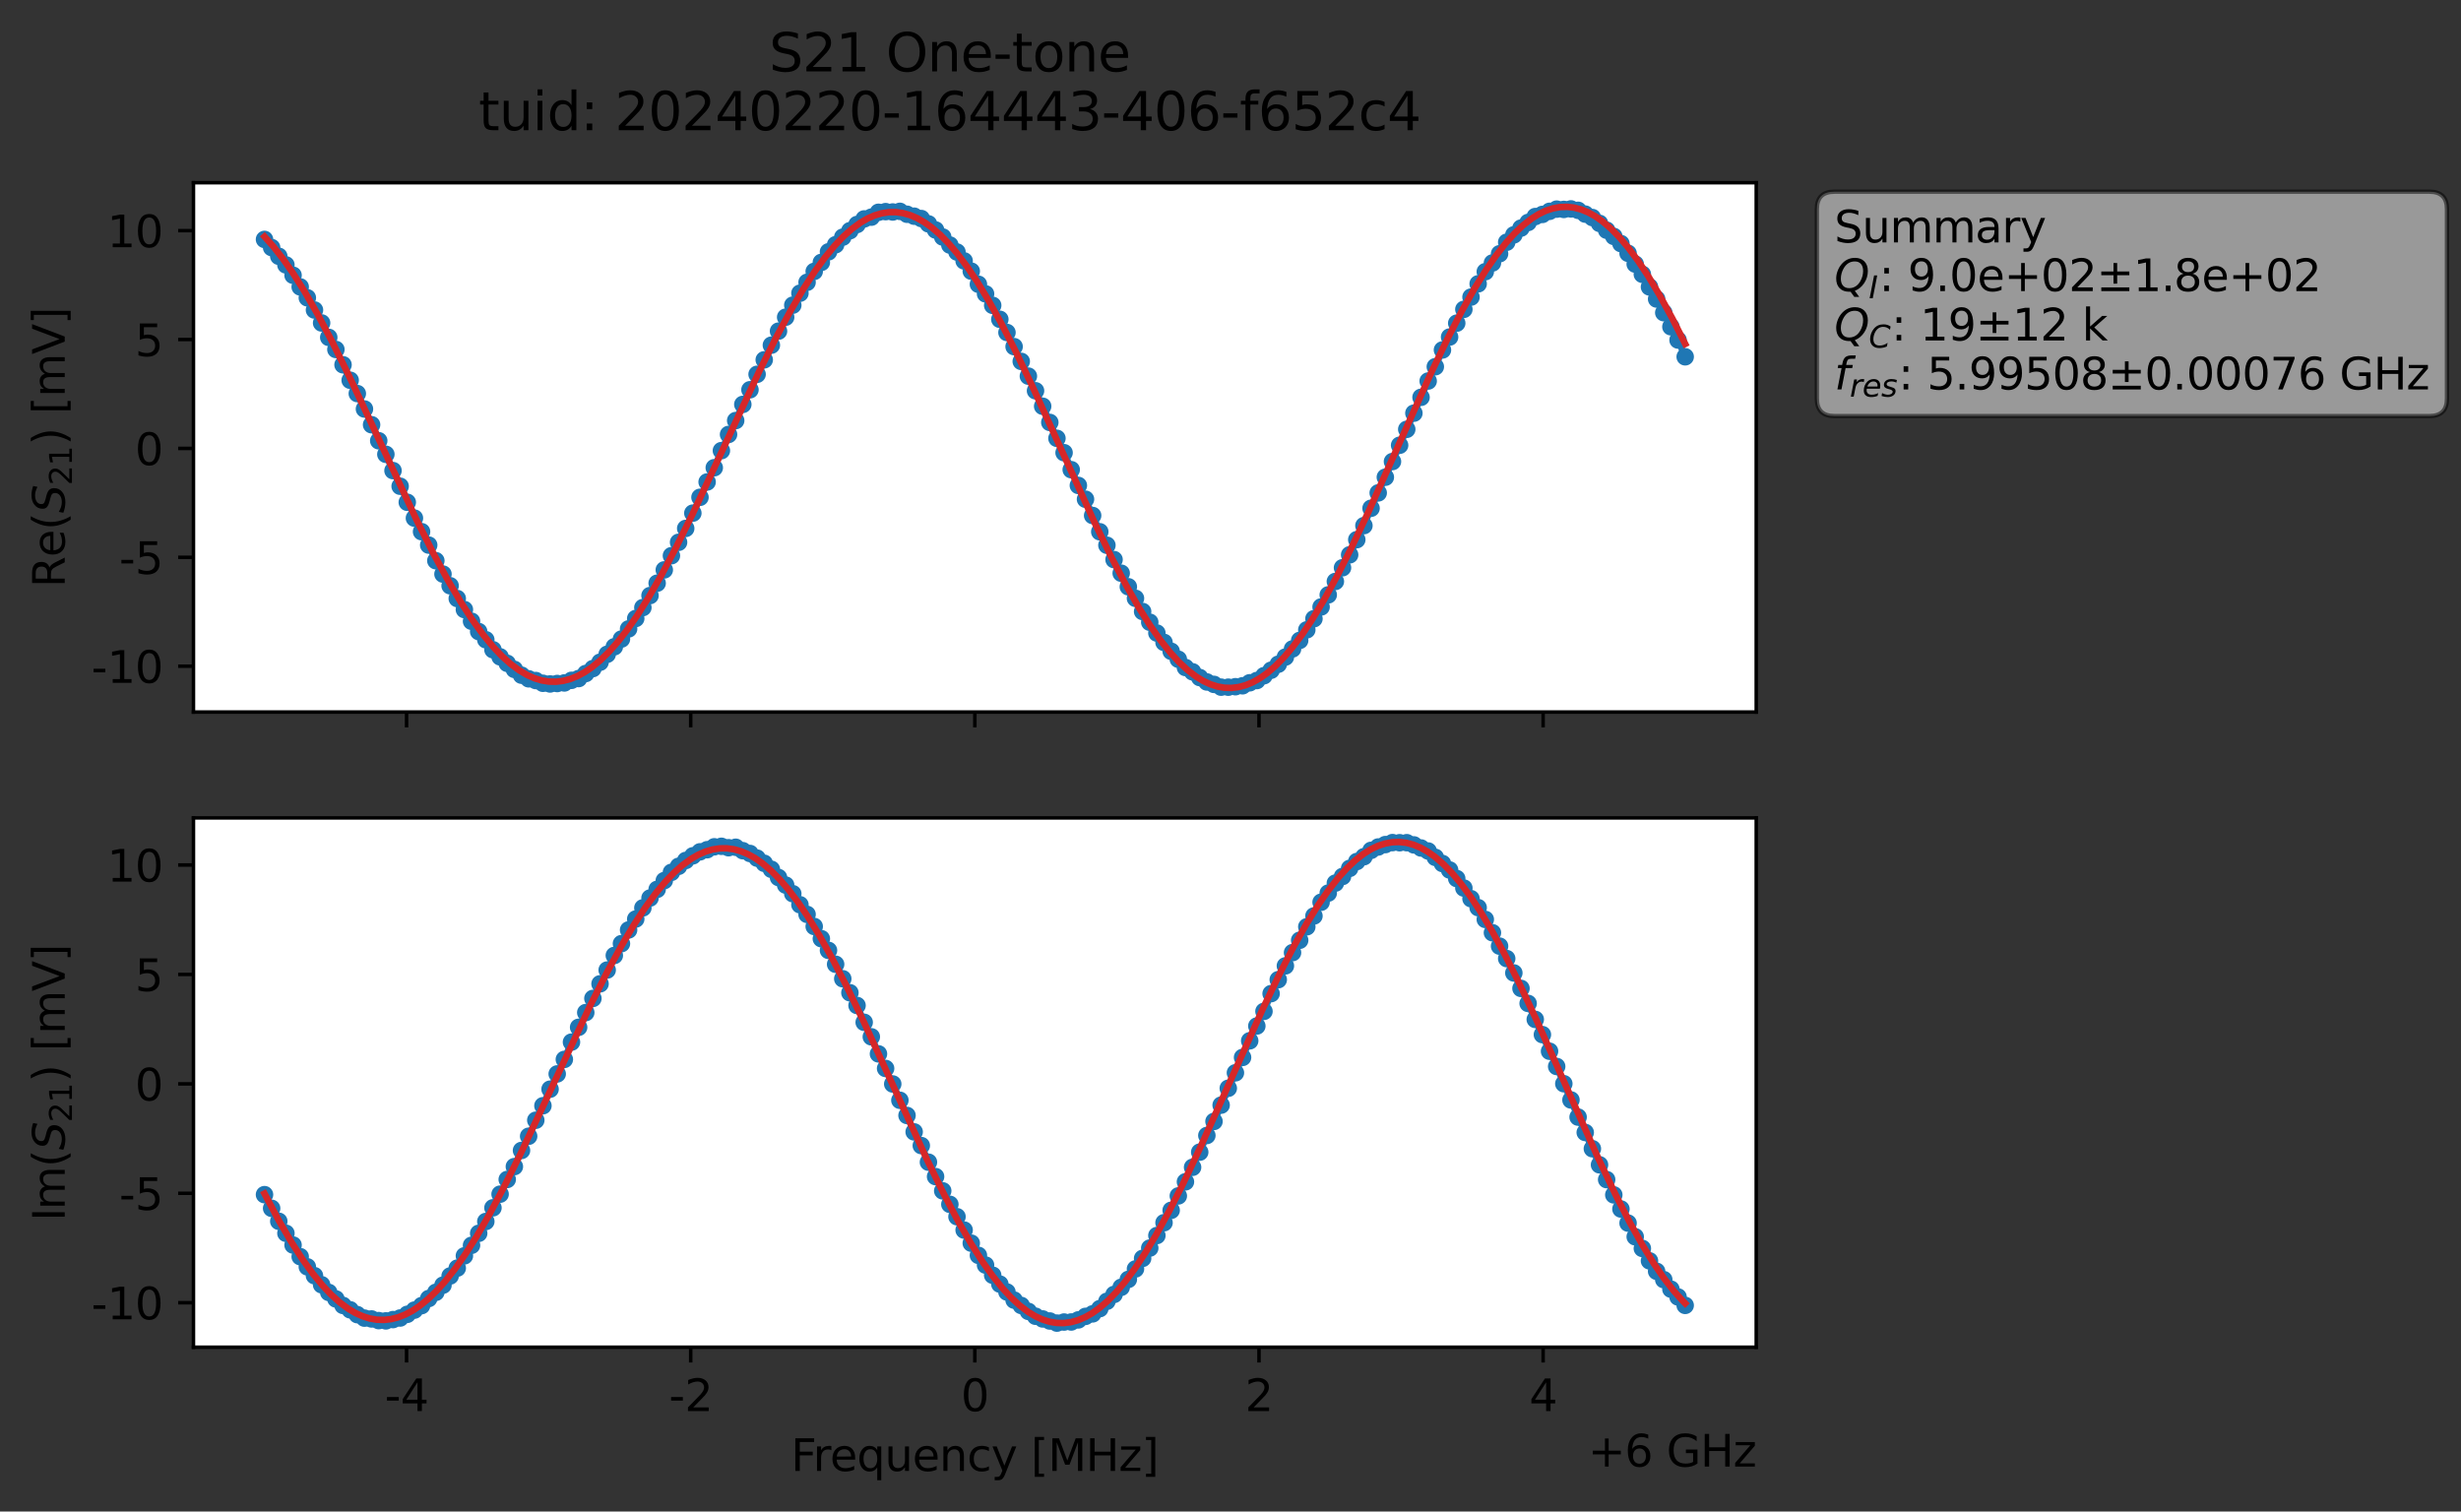 <?xml version="1.0" encoding="utf-8" standalone="no"?>
<!DOCTYPE svg PUBLIC "-//W3C//DTD SVG 1.1//EN"
  "http://www.w3.org/Graphics/SVG/1.1/DTD/svg11.dtd">
<svg xmlns:xlink="http://www.w3.org/1999/xlink" width="562.387pt" height="345.428pt" viewBox="0 0 562.387 345.428" xmlns="http://www.w3.org/2000/svg" version="1.1">
 <rect x="0" y="0" width="562.387" height="345.428" fill="#333333" stroke="none"/>
 <defs>
  <style type="text/css">*{stroke-linejoin: round; stroke-linecap: butt}</style>
 </defs>
 <g id="figure_1">
  <g id="patch_1">
   <path d="M 0 345.428 
L 562.387 345.428 
L 562.387 -0 
L 0 -0 
L 0 345.428 
z
" style="fill: none; opacity: 0"/>
  </g>
  <g id="axes_1">
   <g id="patch_2">
    <path d="M 44.211 162.72 
L 401.331 162.72 
L 401.331 41.76 
L 44.211 41.76 
z
" style="fill: #ffffff"/>
   </g>
   <g id="matplotlib.axis_1">
    <g id="xtick_1">
     <g id="line2d_1">
      <defs>
       <path id="mc084e4546a" d="M 0 0 
L 0 3.5 
" style="stroke: #000000; stroke-width: 0.8"/>
      </defs>
      <g>
       <use xlink:href="#mc084e4546a" x="92.909" y="162.72" style="stroke: #000000; stroke-width: 0.8"/>
      </g>
     </g>
    </g>
    <g id="xtick_2">
     <g id="line2d_2">
      <g>
       <use xlink:href="#mc084e4546a" x="157.84" y="162.72" style="stroke: #000000; stroke-width: 0.8"/>
      </g>
     </g>
    </g>
    <g id="xtick_3">
     <g id="line2d_3">
      <g>
       <use xlink:href="#mc084e4546a" x="222.771" y="162.72" style="stroke: #000000; stroke-width: 0.8"/>
      </g>
     </g>
    </g>
    <g id="xtick_4">
     <g id="line2d_4">
      <g>
       <use xlink:href="#mc084e4546a" x="287.702" y="162.72" style="stroke: #000000; stroke-width: 0.8"/>
      </g>
     </g>
    </g>
    <g id="xtick_5">
     <g id="line2d_5">
      <g>
       <use xlink:href="#mc084e4546a" x="352.633" y="162.72" style="stroke: #000000; stroke-width: 0.8"/>
      </g>
     </g>
    </g>
   </g>
   <g id="matplotlib.axis_2">
    <g id="ytick_1">
     <g id="line2d_6">
      <defs>
       <path id="m3e24332ddc" d="M 0 0 
L -3.5 0 
" style="stroke: #000000; stroke-width: 0.8"/>
      </defs>
      <g>
       <use xlink:href="#m3e24332ddc" x="44.211" y="152.246" style="stroke: #000000; stroke-width: 0.8"/>
      </g>
     </g>
     <g id="text_1">
      <!-- -10 -->
      <g transform="translate(20.878 156.045) scale(0.1 -0.1)">
       <defs>
        <path id="DejaVuSans-2d" d="M 313 2009 
L 1997 2009 
L 1997 1497 
L 313 1497 
L 313 2009 
z
" transform="scale(0.016)"/>
        <path id="DejaVuSans-31" d="M 794 531 
L 1825 531 
L 1825 4091 
L 703 3866 
L 703 4441 
L 1819 4666 
L 2450 4666 
L 2450 531 
L 3481 531 
L 3481 0 
L 794 0 
L 794 531 
z
" transform="scale(0.016)"/>
        <path id="DejaVuSans-30" d="M 2034 4250 
Q 1547 4250 1301 3770 
Q 1056 3291 1056 2328 
Q 1056 1369 1301 889 
Q 1547 409 2034 409 
Q 2525 409 2770 889 
Q 3016 1369 3016 2328 
Q 3016 3291 2770 3770 
Q 2525 4250 2034 4250 
z
M 2034 4750 
Q 2819 4750 3233 4129 
Q 3647 3509 3647 2328 
Q 3647 1150 3233 529 
Q 2819 -91 2034 -91 
Q 1250 -91 836 529 
Q 422 1150 422 2328 
Q 422 3509 836 4129 
Q 1250 4750 2034 4750 
z
" transform="scale(0.016)"/>
       </defs>
       <use xlink:href="#DejaVuSans-2d"/>
       <use xlink:href="#DejaVuSans-31" x="36.084"/>
       <use xlink:href="#DejaVuSans-30" x="99.707"/>
      </g>
     </g>
    </g>
    <g id="ytick_2">
     <g id="line2d_7">
      <g>
       <use xlink:href="#m3e24332ddc" x="44.211" y="127.36" style="stroke: #000000; stroke-width: 0.8"/>
      </g>
     </g>
     <g id="text_2">
      <!-- -5 -->
      <g transform="translate(27.241 131.159) scale(0.1 -0.1)">
       <defs>
        <path id="DejaVuSans-35" d="M 691 4666 
L 3169 4666 
L 3169 4134 
L 1269 4134 
L 1269 2991 
Q 1406 3038 1543 3061 
Q 1681 3084 1819 3084 
Q 2600 3084 3056 2656 
Q 3513 2228 3513 1497 
Q 3513 744 3044 326 
Q 2575 -91 1722 -91 
Q 1428 -91 1123 -41 
Q 819 9 494 109 
L 494 744 
Q 775 591 1075 516 
Q 1375 441 1709 441 
Q 2250 441 2565 725 
Q 2881 1009 2881 1497 
Q 2881 1984 2565 2268 
Q 2250 2553 1709 2553 
Q 1456 2553 1204 2497 
Q 953 2441 691 2322 
L 691 4666 
z
" transform="scale(0.016)"/>
       </defs>
       <use xlink:href="#DejaVuSans-2d"/>
       <use xlink:href="#DejaVuSans-35" x="36.084"/>
      </g>
     </g>
    </g>
    <g id="ytick_3">
     <g id="line2d_8">
      <g>
       <use xlink:href="#m3e24332ddc" x="44.211" y="102.474" style="stroke: #000000; stroke-width: 0.8"/>
      </g>
     </g>
     <g id="text_3">
      <!-- 0 -->
      <g transform="translate(30.848 106.273) scale(0.1 -0.1)">
       <use xlink:href="#DejaVuSans-30"/>
      </g>
     </g>
    </g>
    <g id="ytick_4">
     <g id="line2d_9">
      <g>
       <use xlink:href="#m3e24332ddc" x="44.211" y="77.588" style="stroke: #000000; stroke-width: 0.8"/>
      </g>
     </g>
     <g id="text_4">
      <!-- 5 -->
      <g transform="translate(30.848 81.387) scale(0.1 -0.1)">
       <use xlink:href="#DejaVuSans-35"/>
      </g>
     </g>
    </g>
    <g id="ytick_5">
     <g id="line2d_10">
      <g>
       <use xlink:href="#m3e24332ddc" x="44.211" y="52.702" style="stroke: #000000; stroke-width: 0.8"/>
      </g>
     </g>
     <g id="text_5">
      <!-- 10 -->
      <g transform="translate(24.486 56.501) scale(0.1 -0.1)">
       <use xlink:href="#DejaVuSans-31"/>
       <use xlink:href="#DejaVuSans-30" x="63.623"/>
      </g>
     </g>
    </g>
    <g id="text_6">
     <!-- Re$(S_{21})$ [mV] -->
     <g transform="translate(14.798 134.24) rotate(-90) scale(0.1 -0.1)">
      <defs>
       <path id="DejaVuSans-52" d="M 2841 2188 
Q 3044 2119 3236 1894 
Q 3428 1669 3622 1275 
L 4263 0 
L 3584 0 
L 2988 1197 
Q 2756 1666 2539 1819 
Q 2322 1972 1947 1972 
L 1259 1972 
L 1259 0 
L 628 0 
L 628 4666 
L 2053 4666 
Q 2853 4666 3247 4331 
Q 3641 3997 3641 3322 
Q 3641 2881 3436 2590 
Q 3231 2300 2841 2188 
z
M 1259 4147 
L 1259 2491 
L 2053 2491 
Q 2509 2491 2742 2702 
Q 2975 2913 2975 3322 
Q 2975 3731 2742 3939 
Q 2509 4147 2053 4147 
L 1259 4147 
z
" transform="scale(0.016)"/>
       <path id="DejaVuSans-65" d="M 3597 1894 
L 3597 1613 
L 953 1613 
Q 991 1019 1311 708 
Q 1631 397 2203 397 
Q 2534 397 2845 478 
Q 3156 559 3463 722 
L 3463 178 
Q 3153 47 2828 -22 
Q 2503 -91 2169 -91 
Q 1331 -91 842 396 
Q 353 884 353 1716 
Q 353 2575 817 3079 
Q 1281 3584 2069 3584 
Q 2775 3584 3186 3129 
Q 3597 2675 3597 1894 
z
M 3022 2063 
Q 3016 2534 2758 2815 
Q 2500 3097 2075 3097 
Q 1594 3097 1305 2825 
Q 1016 2553 972 2059 
L 3022 2063 
z
" transform="scale(0.016)"/>
       <path id="DejaVuSans-28" d="M 1984 4856 
Q 1566 4138 1362 3434 
Q 1159 2731 1159 2009 
Q 1159 1288 1364 580 
Q 1569 -128 1984 -844 
L 1484 -844 
Q 1016 -109 783 600 
Q 550 1309 550 2009 
Q 550 2706 781 3412 
Q 1013 4119 1484 4856 
L 1984 4856 
z
" transform="scale(0.016)"/>
       <path id="DejaVuSans-Oblique-53" d="M 3859 4513 
L 3738 3897 
Q 3422 4066 3111 4152 
Q 2800 4238 2509 4238 
Q 1944 4238 1609 3991 
Q 1275 3744 1275 3334 
Q 1275 3109 1398 2989 
Q 1522 2869 2034 2731 
L 2413 2638 
Q 3053 2472 3303 2217 
Q 3553 1963 3553 1503 
Q 3553 797 2998 353 
Q 2444 -91 1538 -91 
Q 1166 -91 791 -17 
Q 416 56 38 206 
L 166 856 
Q 513 641 861 531 
Q 1209 422 1556 422 
Q 2147 422 2503 684 
Q 2859 947 2859 1369 
Q 2859 1650 2717 1795 
Q 2575 1941 2106 2059 
L 1728 2156 
Q 1081 2325 845 2545 
Q 609 2766 609 3163 
Q 609 3859 1145 4304 
Q 1681 4750 2541 4750 
Q 2875 4750 3203 4690 
Q 3531 4631 3859 4513 
z
" transform="scale(0.016)"/>
       <path id="DejaVuSans-32" d="M 1228 531 
L 3431 531 
L 3431 0 
L 469 0 
L 469 531 
Q 828 903 1448 1529 
Q 2069 2156 2228 2338 
Q 2531 2678 2651 2914 
Q 2772 3150 2772 3378 
Q 2772 3750 2511 3984 
Q 2250 4219 1831 4219 
Q 1534 4219 1204 4116 
Q 875 4013 500 3803 
L 500 4441 
Q 881 4594 1212 4672 
Q 1544 4750 1819 4750 
Q 2544 4750 2975 4387 
Q 3406 4025 3406 3419 
Q 3406 3131 3298 2873 
Q 3191 2616 2906 2266 
Q 2828 2175 2409 1742 
Q 1991 1309 1228 531 
z
" transform="scale(0.016)"/>
       <path id="DejaVuSans-29" d="M 513 4856 
L 1013 4856 
Q 1481 4119 1714 3412 
Q 1947 2706 1947 2009 
Q 1947 1309 1714 600 
Q 1481 -109 1013 -844 
L 513 -844 
Q 928 -128 1133 580 
Q 1338 1288 1338 2009 
Q 1338 2731 1133 3434 
Q 928 4138 513 4856 
z
" transform="scale(0.016)"/>
       <path id="DejaVuSans-20" transform="scale(0.016)"/>
       <path id="DejaVuSans-5b" d="M 550 4863 
L 1875 4863 
L 1875 4416 
L 1125 4416 
L 1125 -397 
L 1875 -397 
L 1875 -844 
L 550 -844 
L 550 4863 
z
" transform="scale(0.016)"/>
       <path id="DejaVuSans-6d" d="M 3328 2828 
Q 3544 3216 3844 3400 
Q 4144 3584 4550 3584 
Q 5097 3584 5394 3201 
Q 5691 2819 5691 2113 
L 5691 0 
L 5113 0 
L 5113 2094 
Q 5113 2597 4934 2840 
Q 4756 3084 4391 3084 
Q 3944 3084 3684 2787 
Q 3425 2491 3425 1978 
L 3425 0 
L 2847 0 
L 2847 2094 
Q 2847 2600 2669 2842 
Q 2491 3084 2119 3084 
Q 1678 3084 1418 2786 
Q 1159 2488 1159 1978 
L 1159 0 
L 581 0 
L 581 3500 
L 1159 3500 
L 1159 2956 
Q 1356 3278 1631 3431 
Q 1906 3584 2284 3584 
Q 2666 3584 2933 3390 
Q 3200 3197 3328 2828 
z
" transform="scale(0.016)"/>
       <path id="DejaVuSans-56" d="M 1831 0 
L 50 4666 
L 709 4666 
L 2188 738 
L 3669 4666 
L 4325 4666 
L 2547 0 
L 1831 0 
z
" transform="scale(0.016)"/>
       <path id="DejaVuSans-5d" d="M 1947 4863 
L 1947 -844 
L 622 -844 
L 622 -397 
L 1369 -397 
L 1369 4416 
L 622 4416 
L 622 4863 
L 1947 4863 
z
" transform="scale(0.016)"/>
      </defs>
      <use xlink:href="#DejaVuSans-52" transform="translate(0 0.016)"/>
      <use xlink:href="#DejaVuSans-65" transform="translate(69.482 0.016)"/>
      <use xlink:href="#DejaVuSans-28" transform="translate(131.006 0.016)"/>
      <use xlink:href="#DejaVuSans-Oblique-53" transform="translate(170.02 0.016)"/>
      <use xlink:href="#DejaVuSans-32" transform="translate(233.496 -16.391) scale(0.7)"/>
      <use xlink:href="#DejaVuSans-31" transform="translate(278.032 -16.391) scale(0.7)"/>
      <use xlink:href="#DejaVuSans-29" transform="translate(325.303 0.016)"/>
      <use xlink:href="#DejaVuSans-20" transform="translate(364.316 0.016)"/>
      <use xlink:href="#DejaVuSans-5b" transform="translate(396.104 0.016)"/>
      <use xlink:href="#DejaVuSans-6d" transform="translate(435.117 0.016)"/>
      <use xlink:href="#DejaVuSans-56" transform="translate(532.529 0.016)"/>
      <use xlink:href="#DejaVuSans-5d" transform="translate(600.938 0.016)"/>
     </g>
    </g>
   </g>
   <g id="line2d_11">
    <path d="M 60.444 54.713 
L 63.707 58.566 
L 65.338 60.535 
L 66.969 62.903 
L 71.864 70.844 
L 73.495 73.806 
L 75.127 77.103 
L 76.758 79.865 
L 80.021 86.895 
L 81.652 89.938 
L 96.335 121.499 
L 97.967 124.568 
L 99.598 128.133 
L 101.229 131.195 
L 102.861 133.86 
L 104.492 136.78 
L 109.387 144.323 
L 111.018 146.198 
L 112.649 148.482 
L 115.912 151.589 
L 119.175 154.3 
L 120.807 155.123 
L 122.438 155.522 
L 124.069 156.147 
L 125.701 156.301 
L 128.964 156.069 
L 130.595 155.474 
L 132.227 155.068 
L 135.489 152.787 
L 137.121 151.337 
L 142.015 146.04 
L 145.278 141.342 
L 146.909 138.847 
L 150.172 133.275 
L 155.067 123.936 
L 156.698 120.762 
L 163.224 106.885 
L 166.487 99.284 
L 168.118 96.114 
L 169.749 92.418 
L 179.538 72.488 
L 182.801 67.007 
L 186.064 62.021 
L 187.695 59.963 
L 189.327 57.548 
L 194.221 52.721 
L 197.484 50.03 
L 199.115 49.627 
L 200.747 48.516 
L 202.378 48.364 
L 204.009 48.446 
L 205.641 48.298 
L 207.272 48.963 
L 210.535 49.943 
L 212.167 51.158 
L 213.798 52.56 
L 215.43 54.164 
L 217.061 55.999 
L 218.692 57.598 
L 220.324 59.624 
L 221.955 61.972 
L 223.587 64.962 
L 225.218 67.152 
L 226.85 69.786 
L 233.375 82.59 
L 238.27 92.837 
L 241.532 100.17 
L 243.164 103.455 
L 246.427 110.936 
L 248.058 114.087 
L 251.321 121.522 
L 256.215 130.991 
L 257.847 134.088 
L 259.478 136.735 
L 261.11 139.746 
L 264.372 144.669 
L 267.635 148.839 
L 270.898 152.54 
L 272.53 153.53 
L 274.161 154.835 
L 275.792 155.846 
L 279.055 157.034 
L 280.687 157.04 
L 283.95 156.717 
L 285.581 156.035 
L 287.212 155.519 
L 288.844 154.416 
L 292.107 151.793 
L 293.738 150.156 
L 297.001 146.35 
L 300.264 141.393 
L 303.527 135.943 
L 308.421 126.79 
L 311.684 120.119 
L 313.315 116.148 
L 318.21 105.476 
L 326.367 87.075 
L 327.998 83.807 
L 329.63 79.976 
L 332.892 73.852 
L 334.524 70.693 
L 336.155 67.894 
L 337.787 64.864 
L 339.418 62.091 
L 342.681 57.989 
L 344.312 55.352 
L 347.575 52.123 
L 350.838 49.485 
L 352.47 49.001 
L 354.101 48.294 
L 355.732 47.794 
L 357.364 47.859 
L 358.995 47.742 
L 360.627 48.065 
L 363.89 49.717 
L 365.521 51.047 
L 370.415 55.665 
L 372.047 57.884 
L 375.31 62.684 
L 380.204 71.459 
L 383.467 77.706 
L 385.098 81.537 
L 385.098 81.537 
" clip-path="url(#pf4ea864159)" style="fill: none; stroke: #1f77b4; stroke-width: 1.5; stroke-linecap: square"/>
    <defs>
     <path id="m75e3d39ca5" d="M 0 1.5 
C 0.398 1.5 0.779 1.342 1.061 1.061 
C 1.342 0.779 1.5 0.398 1.5 0 
C 1.5 -0.398 1.342 -0.779 1.061 -1.061 
C 0.779 -1.342 0.398 -1.5 0 -1.5 
C -0.398 -1.5 -0.779 -1.342 -1.061 -1.061 
C -1.342 -0.779 -1.5 -0.398 -1.5 0 
C -1.5 0.398 -1.342 0.779 -1.061 1.061 
C -0.779 1.342 -0.398 1.5 0 1.5 
z
" style="stroke: #1f77b4"/>
    </defs>
    <g clip-path="url(#pf4ea864159)">
     <use xlink:href="#m75e3d39ca5" x="60.444" y="54.713" style="fill: #1f77b4; stroke: #1f77b4"/>
     <use xlink:href="#m75e3d39ca5" x="62.075" y="56.578" style="fill: #1f77b4; stroke: #1f77b4"/>
     <use xlink:href="#m75e3d39ca5" x="63.707" y="58.566" style="fill: #1f77b4; stroke: #1f77b4"/>
     <use xlink:href="#m75e3d39ca5" x="65.338" y="60.535" style="fill: #1f77b4; stroke: #1f77b4"/>
     <use xlink:href="#m75e3d39ca5" x="66.969" y="62.903" style="fill: #1f77b4; stroke: #1f77b4"/>
     <use xlink:href="#m75e3d39ca5" x="68.601" y="65.562" style="fill: #1f77b4; stroke: #1f77b4"/>
     <use xlink:href="#m75e3d39ca5" x="70.232" y="68.052" style="fill: #1f77b4; stroke: #1f77b4"/>
     <use xlink:href="#m75e3d39ca5" x="71.864" y="70.844" style="fill: #1f77b4; stroke: #1f77b4"/>
     <use xlink:href="#m75e3d39ca5" x="73.495" y="73.806" style="fill: #1f77b4; stroke: #1f77b4"/>
     <use xlink:href="#m75e3d39ca5" x="75.127" y="77.103" style="fill: #1f77b4; stroke: #1f77b4"/>
     <use xlink:href="#m75e3d39ca5" x="76.758" y="79.865" style="fill: #1f77b4; stroke: #1f77b4"/>
     <use xlink:href="#m75e3d39ca5" x="78.389" y="83.363" style="fill: #1f77b4; stroke: #1f77b4"/>
     <use xlink:href="#m75e3d39ca5" x="80.021" y="86.895" style="fill: #1f77b4; stroke: #1f77b4"/>
     <use xlink:href="#m75e3d39ca5" x="81.652" y="89.938" style="fill: #1f77b4; stroke: #1f77b4"/>
     <use xlink:href="#m75e3d39ca5" x="83.284" y="93.465" style="fill: #1f77b4; stroke: #1f77b4"/>
     <use xlink:href="#m75e3d39ca5" x="84.915" y="97.062" style="fill: #1f77b4; stroke: #1f77b4"/>
     <use xlink:href="#m75e3d39ca5" x="86.547" y="100.723" style="fill: #1f77b4; stroke: #1f77b4"/>
     <use xlink:href="#m75e3d39ca5" x="88.178" y="103.82" style="fill: #1f77b4; stroke: #1f77b4"/>
     <use xlink:href="#m75e3d39ca5" x="89.809" y="107.547" style="fill: #1f77b4; stroke: #1f77b4"/>
     <use xlink:href="#m75e3d39ca5" x="91.441" y="111.121" style="fill: #1f77b4; stroke: #1f77b4"/>
     <use xlink:href="#m75e3d39ca5" x="93.072" y="114.784" style="fill: #1f77b4; stroke: #1f77b4"/>
     <use xlink:href="#m75e3d39ca5" x="94.704" y="118.403" style="fill: #1f77b4; stroke: #1f77b4"/>
     <use xlink:href="#m75e3d39ca5" x="96.335" y="121.499" style="fill: #1f77b4; stroke: #1f77b4"/>
     <use xlink:href="#m75e3d39ca5" x="97.967" y="124.568" style="fill: #1f77b4; stroke: #1f77b4"/>
     <use xlink:href="#m75e3d39ca5" x="99.598" y="128.133" style="fill: #1f77b4; stroke: #1f77b4"/>
     <use xlink:href="#m75e3d39ca5" x="101.229" y="131.195" style="fill: #1f77b4; stroke: #1f77b4"/>
     <use xlink:href="#m75e3d39ca5" x="102.861" y="133.86" style="fill: #1f77b4; stroke: #1f77b4"/>
     <use xlink:href="#m75e3d39ca5" x="104.492" y="136.78" style="fill: #1f77b4; stroke: #1f77b4"/>
     <use xlink:href="#m75e3d39ca5" x="106.124" y="139.3" style="fill: #1f77b4; stroke: #1f77b4"/>
     <use xlink:href="#m75e3d39ca5" x="107.755" y="141.971" style="fill: #1f77b4; stroke: #1f77b4"/>
     <use xlink:href="#m75e3d39ca5" x="109.387" y="144.323" style="fill: #1f77b4; stroke: #1f77b4"/>
     <use xlink:href="#m75e3d39ca5" x="111.018" y="146.198" style="fill: #1f77b4; stroke: #1f77b4"/>
     <use xlink:href="#m75e3d39ca5" x="112.649" y="148.482" style="fill: #1f77b4; stroke: #1f77b4"/>
     <use xlink:href="#m75e3d39ca5" x="114.281" y="150.105" style="fill: #1f77b4; stroke: #1f77b4"/>
     <use xlink:href="#m75e3d39ca5" x="115.912" y="151.589" style="fill: #1f77b4; stroke: #1f77b4"/>
     <use xlink:href="#m75e3d39ca5" x="117.544" y="152.972" style="fill: #1f77b4; stroke: #1f77b4"/>
     <use xlink:href="#m75e3d39ca5" x="119.175" y="154.3" style="fill: #1f77b4; stroke: #1f77b4"/>
     <use xlink:href="#m75e3d39ca5" x="120.807" y="155.123" style="fill: #1f77b4; stroke: #1f77b4"/>
     <use xlink:href="#m75e3d39ca5" x="122.438" y="155.522" style="fill: #1f77b4; stroke: #1f77b4"/>
     <use xlink:href="#m75e3d39ca5" x="124.069" y="156.147" style="fill: #1f77b4; stroke: #1f77b4"/>
     <use xlink:href="#m75e3d39ca5" x="125.701" y="156.301" style="fill: #1f77b4; stroke: #1f77b4"/>
     <use xlink:href="#m75e3d39ca5" x="127.332" y="156.2" style="fill: #1f77b4; stroke: #1f77b4"/>
     <use xlink:href="#m75e3d39ca5" x="128.964" y="156.069" style="fill: #1f77b4; stroke: #1f77b4"/>
     <use xlink:href="#m75e3d39ca5" x="130.595" y="155.474" style="fill: #1f77b4; stroke: #1f77b4"/>
     <use xlink:href="#m75e3d39ca5" x="132.227" y="155.068" style="fill: #1f77b4; stroke: #1f77b4"/>
     <use xlink:href="#m75e3d39ca5" x="133.858" y="153.912" style="fill: #1f77b4; stroke: #1f77b4"/>
     <use xlink:href="#m75e3d39ca5" x="135.489" y="152.787" style="fill: #1f77b4; stroke: #1f77b4"/>
     <use xlink:href="#m75e3d39ca5" x="137.121" y="151.337" style="fill: #1f77b4; stroke: #1f77b4"/>
     <use xlink:href="#m75e3d39ca5" x="138.752" y="149.52" style="fill: #1f77b4; stroke: #1f77b4"/>
     <use xlink:href="#m75e3d39ca5" x="140.384" y="147.807" style="fill: #1f77b4; stroke: #1f77b4"/>
     <use xlink:href="#m75e3d39ca5" x="142.015" y="146.04" style="fill: #1f77b4; stroke: #1f77b4"/>
     <use xlink:href="#m75e3d39ca5" x="143.647" y="143.72" style="fill: #1f77b4; stroke: #1f77b4"/>
     <use xlink:href="#m75e3d39ca5" x="145.278" y="141.342" style="fill: #1f77b4; stroke: #1f77b4"/>
     <use xlink:href="#m75e3d39ca5" x="146.909" y="138.847" style="fill: #1f77b4; stroke: #1f77b4"/>
     <use xlink:href="#m75e3d39ca5" x="148.541" y="136.101" style="fill: #1f77b4; stroke: #1f77b4"/>
     <use xlink:href="#m75e3d39ca5" x="150.172" y="133.275" style="fill: #1f77b4; stroke: #1f77b4"/>
     <use xlink:href="#m75e3d39ca5" x="151.804" y="130.232" style="fill: #1f77b4; stroke: #1f77b4"/>
     <use xlink:href="#m75e3d39ca5" x="153.435" y="126.992" style="fill: #1f77b4; stroke: #1f77b4"/>
     <use xlink:href="#m75e3d39ca5" x="155.067" y="123.936" style="fill: #1f77b4; stroke: #1f77b4"/>
     <use xlink:href="#m75e3d39ca5" x="156.698" y="120.762" style="fill: #1f77b4; stroke: #1f77b4"/>
     <use xlink:href="#m75e3d39ca5" x="158.329" y="117.264" style="fill: #1f77b4; stroke: #1f77b4"/>
     <use xlink:href="#m75e3d39ca5" x="159.961" y="113.649" style="fill: #1f77b4; stroke: #1f77b4"/>
     <use xlink:href="#m75e3d39ca5" x="161.592" y="110.144" style="fill: #1f77b4; stroke: #1f77b4"/>
     <use xlink:href="#m75e3d39ca5" x="163.224" y="106.885" style="fill: #1f77b4; stroke: #1f77b4"/>
     <use xlink:href="#m75e3d39ca5" x="164.855" y="102.981" style="fill: #1f77b4; stroke: #1f77b4"/>
     <use xlink:href="#m75e3d39ca5" x="166.487" y="99.284" style="fill: #1f77b4; stroke: #1f77b4"/>
     <use xlink:href="#m75e3d39ca5" x="168.118" y="96.114" style="fill: #1f77b4; stroke: #1f77b4"/>
     <use xlink:href="#m75e3d39ca5" x="169.749" y="92.418" style="fill: #1f77b4; stroke: #1f77b4"/>
     <use xlink:href="#m75e3d39ca5" x="171.381" y="89.071" style="fill: #1f77b4; stroke: #1f77b4"/>
     <use xlink:href="#m75e3d39ca5" x="173.012" y="85.538" style="fill: #1f77b4; stroke: #1f77b4"/>
     <use xlink:href="#m75e3d39ca5" x="174.644" y="82.228" style="fill: #1f77b4; stroke: #1f77b4"/>
     <use xlink:href="#m75e3d39ca5" x="176.275" y="78.88" style="fill: #1f77b4; stroke: #1f77b4"/>
     <use xlink:href="#m75e3d39ca5" x="177.907" y="75.672" style="fill: #1f77b4; stroke: #1f77b4"/>
     <use xlink:href="#m75e3d39ca5" x="179.538" y="72.488" style="fill: #1f77b4; stroke: #1f77b4"/>
     <use xlink:href="#m75e3d39ca5" x="181.169" y="69.737" style="fill: #1f77b4; stroke: #1f77b4"/>
     <use xlink:href="#m75e3d39ca5" x="182.801" y="67.007" style="fill: #1f77b4; stroke: #1f77b4"/>
     <use xlink:href="#m75e3d39ca5" x="184.432" y="64.518" style="fill: #1f77b4; stroke: #1f77b4"/>
     <use xlink:href="#m75e3d39ca5" x="186.064" y="62.021" style="fill: #1f77b4; stroke: #1f77b4"/>
     <use xlink:href="#m75e3d39ca5" x="187.695" y="59.963" style="fill: #1f77b4; stroke: #1f77b4"/>
     <use xlink:href="#m75e3d39ca5" x="189.327" y="57.548" style="fill: #1f77b4; stroke: #1f77b4"/>
     <use xlink:href="#m75e3d39ca5" x="190.958" y="55.923" style="fill: #1f77b4; stroke: #1f77b4"/>
     <use xlink:href="#m75e3d39ca5" x="192.589" y="54.198" style="fill: #1f77b4; stroke: #1f77b4"/>
     <use xlink:href="#m75e3d39ca5" x="194.221" y="52.721" style="fill: #1f77b4; stroke: #1f77b4"/>
     <use xlink:href="#m75e3d39ca5" x="195.852" y="51.306" style="fill: #1f77b4; stroke: #1f77b4"/>
     <use xlink:href="#m75e3d39ca5" x="197.484" y="50.03" style="fill: #1f77b4; stroke: #1f77b4"/>
     <use xlink:href="#m75e3d39ca5" x="199.115" y="49.627" style="fill: #1f77b4; stroke: #1f77b4"/>
     <use xlink:href="#m75e3d39ca5" x="200.747" y="48.516" style="fill: #1f77b4; stroke: #1f77b4"/>
     <use xlink:href="#m75e3d39ca5" x="202.378" y="48.364" style="fill: #1f77b4; stroke: #1f77b4"/>
     <use xlink:href="#m75e3d39ca5" x="204.009" y="48.446" style="fill: #1f77b4; stroke: #1f77b4"/>
     <use xlink:href="#m75e3d39ca5" x="205.641" y="48.298" style="fill: #1f77b4; stroke: #1f77b4"/>
     <use xlink:href="#m75e3d39ca5" x="207.272" y="48.963" style="fill: #1f77b4; stroke: #1f77b4"/>
     <use xlink:href="#m75e3d39ca5" x="208.904" y="49.407" style="fill: #1f77b4; stroke: #1f77b4"/>
     <use xlink:href="#m75e3d39ca5" x="210.535" y="49.943" style="fill: #1f77b4; stroke: #1f77b4"/>
     <use xlink:href="#m75e3d39ca5" x="212.167" y="51.158" style="fill: #1f77b4; stroke: #1f77b4"/>
     <use xlink:href="#m75e3d39ca5" x="213.798" y="52.56" style="fill: #1f77b4; stroke: #1f77b4"/>
     <use xlink:href="#m75e3d39ca5" x="215.43" y="54.164" style="fill: #1f77b4; stroke: #1f77b4"/>
     <use xlink:href="#m75e3d39ca5" x="217.061" y="55.999" style="fill: #1f77b4; stroke: #1f77b4"/>
     <use xlink:href="#m75e3d39ca5" x="218.692" y="57.598" style="fill: #1f77b4; stroke: #1f77b4"/>
     <use xlink:href="#m75e3d39ca5" x="220.324" y="59.624" style="fill: #1f77b4; stroke: #1f77b4"/>
     <use xlink:href="#m75e3d39ca5" x="221.955" y="61.972" style="fill: #1f77b4; stroke: #1f77b4"/>
     <use xlink:href="#m75e3d39ca5" x="223.587" y="64.962" style="fill: #1f77b4; stroke: #1f77b4"/>
     <use xlink:href="#m75e3d39ca5" x="225.218" y="67.152" style="fill: #1f77b4; stroke: #1f77b4"/>
     <use xlink:href="#m75e3d39ca5" x="226.85" y="69.786" style="fill: #1f77b4; stroke: #1f77b4"/>
     <use xlink:href="#m75e3d39ca5" x="228.481" y="72.969" style="fill: #1f77b4; stroke: #1f77b4"/>
     <use xlink:href="#m75e3d39ca5" x="230.112" y="75.984" style="fill: #1f77b4; stroke: #1f77b4"/>
     <use xlink:href="#m75e3d39ca5" x="231.744" y="79.215" style="fill: #1f77b4; stroke: #1f77b4"/>
     <use xlink:href="#m75e3d39ca5" x="233.375" y="82.59" style="fill: #1f77b4; stroke: #1f77b4"/>
     <use xlink:href="#m75e3d39ca5" x="235.007" y="85.96" style="fill: #1f77b4; stroke: #1f77b4"/>
     <use xlink:href="#m75e3d39ca5" x="236.638" y="89.301" style="fill: #1f77b4; stroke: #1f77b4"/>
     <use xlink:href="#m75e3d39ca5" x="238.27" y="92.837" style="fill: #1f77b4; stroke: #1f77b4"/>
     <use xlink:href="#m75e3d39ca5" x="239.901" y="96.535" style="fill: #1f77b4; stroke: #1f77b4"/>
     <use xlink:href="#m75e3d39ca5" x="241.532" y="100.17" style="fill: #1f77b4; stroke: #1f77b4"/>
     <use xlink:href="#m75e3d39ca5" x="243.164" y="103.455" style="fill: #1f77b4; stroke: #1f77b4"/>
     <use xlink:href="#m75e3d39ca5" x="244.795" y="107.333" style="fill: #1f77b4; stroke: #1f77b4"/>
     <use xlink:href="#m75e3d39ca5" x="246.427" y="110.936" style="fill: #1f77b4; stroke: #1f77b4"/>
     <use xlink:href="#m75e3d39ca5" x="248.058" y="114.087" style="fill: #1f77b4; stroke: #1f77b4"/>
     <use xlink:href="#m75e3d39ca5" x="249.69" y="117.806" style="fill: #1f77b4; stroke: #1f77b4"/>
     <use xlink:href="#m75e3d39ca5" x="251.321" y="121.522" style="fill: #1f77b4; stroke: #1f77b4"/>
     <use xlink:href="#m75e3d39ca5" x="252.952" y="124.604" style="fill: #1f77b4; stroke: #1f77b4"/>
     <use xlink:href="#m75e3d39ca5" x="254.584" y="127.885" style="fill: #1f77b4; stroke: #1f77b4"/>
     <use xlink:href="#m75e3d39ca5" x="256.215" y="130.991" style="fill: #1f77b4; stroke: #1f77b4"/>
     <use xlink:href="#m75e3d39ca5" x="257.847" y="134.088" style="fill: #1f77b4; stroke: #1f77b4"/>
     <use xlink:href="#m75e3d39ca5" x="259.478" y="136.735" style="fill: #1f77b4; stroke: #1f77b4"/>
     <use xlink:href="#m75e3d39ca5" x="261.11" y="139.746" style="fill: #1f77b4; stroke: #1f77b4"/>
     <use xlink:href="#m75e3d39ca5" x="262.741" y="142.195" style="fill: #1f77b4; stroke: #1f77b4"/>
     <use xlink:href="#m75e3d39ca5" x="264.372" y="144.669" style="fill: #1f77b4; stroke: #1f77b4"/>
     <use xlink:href="#m75e3d39ca5" x="266.004" y="146.81" style="fill: #1f77b4; stroke: #1f77b4"/>
     <use xlink:href="#m75e3d39ca5" x="267.635" y="148.839" style="fill: #1f77b4; stroke: #1f77b4"/>
     <use xlink:href="#m75e3d39ca5" x="269.267" y="150.652" style="fill: #1f77b4; stroke: #1f77b4"/>
     <use xlink:href="#m75e3d39ca5" x="270.898" y="152.54" style="fill: #1f77b4; stroke: #1f77b4"/>
     <use xlink:href="#m75e3d39ca5" x="272.53" y="153.53" style="fill: #1f77b4; stroke: #1f77b4"/>
     <use xlink:href="#m75e3d39ca5" x="274.161" y="154.835" style="fill: #1f77b4; stroke: #1f77b4"/>
     <use xlink:href="#m75e3d39ca5" x="275.792" y="155.846" style="fill: #1f77b4; stroke: #1f77b4"/>
     <use xlink:href="#m75e3d39ca5" x="277.424" y="156.404" style="fill: #1f77b4; stroke: #1f77b4"/>
     <use xlink:href="#m75e3d39ca5" x="279.055" y="157.034" style="fill: #1f77b4; stroke: #1f77b4"/>
     <use xlink:href="#m75e3d39ca5" x="280.687" y="157.04" style="fill: #1f77b4; stroke: #1f77b4"/>
     <use xlink:href="#m75e3d39ca5" x="282.318" y="156.931" style="fill: #1f77b4; stroke: #1f77b4"/>
     <use xlink:href="#m75e3d39ca5" x="283.95" y="156.717" style="fill: #1f77b4; stroke: #1f77b4"/>
     <use xlink:href="#m75e3d39ca5" x="285.581" y="156.035" style="fill: #1f77b4; stroke: #1f77b4"/>
     <use xlink:href="#m75e3d39ca5" x="287.212" y="155.519" style="fill: #1f77b4; stroke: #1f77b4"/>
     <use xlink:href="#m75e3d39ca5" x="288.844" y="154.416" style="fill: #1f77b4; stroke: #1f77b4"/>
     <use xlink:href="#m75e3d39ca5" x="290.475" y="153.161" style="fill: #1f77b4; stroke: #1f77b4"/>
     <use xlink:href="#m75e3d39ca5" x="292.107" y="151.793" style="fill: #1f77b4; stroke: #1f77b4"/>
     <use xlink:href="#m75e3d39ca5" x="293.738" y="150.156" style="fill: #1f77b4; stroke: #1f77b4"/>
     <use xlink:href="#m75e3d39ca5" x="295.37" y="148.293" style="fill: #1f77b4; stroke: #1f77b4"/>
     <use xlink:href="#m75e3d39ca5" x="297.001" y="146.35" style="fill: #1f77b4; stroke: #1f77b4"/>
     <use xlink:href="#m75e3d39ca5" x="298.632" y="143.933" style="fill: #1f77b4; stroke: #1f77b4"/>
     <use xlink:href="#m75e3d39ca5" x="300.264" y="141.393" style="fill: #1f77b4; stroke: #1f77b4"/>
     <use xlink:href="#m75e3d39ca5" x="301.895" y="138.706" style="fill: #1f77b4; stroke: #1f77b4"/>
     <use xlink:href="#m75e3d39ca5" x="303.527" y="135.943" style="fill: #1f77b4; stroke: #1f77b4"/>
     <use xlink:href="#m75e3d39ca5" x="305.158" y="132.879" style="fill: #1f77b4; stroke: #1f77b4"/>
     <use xlink:href="#m75e3d39ca5" x="306.79" y="129.744" style="fill: #1f77b4; stroke: #1f77b4"/>
     <use xlink:href="#m75e3d39ca5" x="308.421" y="126.79" style="fill: #1f77b4; stroke: #1f77b4"/>
     <use xlink:href="#m75e3d39ca5" x="310.052" y="123.329" style="fill: #1f77b4; stroke: #1f77b4"/>
     <use xlink:href="#m75e3d39ca5" x="311.684" y="120.119" style="fill: #1f77b4; stroke: #1f77b4"/>
     <use xlink:href="#m75e3d39ca5" x="313.315" y="116.148" style="fill: #1f77b4; stroke: #1f77b4"/>
     <use xlink:href="#m75e3d39ca5" x="314.947" y="112.641" style="fill: #1f77b4; stroke: #1f77b4"/>
     <use xlink:href="#m75e3d39ca5" x="316.578" y="109.058" style="fill: #1f77b4; stroke: #1f77b4"/>
     <use xlink:href="#m75e3d39ca5" x="318.21" y="105.476" style="fill: #1f77b4; stroke: #1f77b4"/>
     <use xlink:href="#m75e3d39ca5" x="319.841" y="101.751" style="fill: #1f77b4; stroke: #1f77b4"/>
     <use xlink:href="#m75e3d39ca5" x="321.472" y="98.109" style="fill: #1f77b4; stroke: #1f77b4"/>
     <use xlink:href="#m75e3d39ca5" x="323.104" y="94.42" style="fill: #1f77b4; stroke: #1f77b4"/>
     <use xlink:href="#m75e3d39ca5" x="324.735" y="90.796" style="fill: #1f77b4; stroke: #1f77b4"/>
     <use xlink:href="#m75e3d39ca5" x="326.367" y="87.075" style="fill: #1f77b4; stroke: #1f77b4"/>
     <use xlink:href="#m75e3d39ca5" x="327.998" y="83.807" style="fill: #1f77b4; stroke: #1f77b4"/>
     <use xlink:href="#m75e3d39ca5" x="329.63" y="79.976" style="fill: #1f77b4; stroke: #1f77b4"/>
     <use xlink:href="#m75e3d39ca5" x="331.261" y="77.022" style="fill: #1f77b4; stroke: #1f77b4"/>
     <use xlink:href="#m75e3d39ca5" x="332.892" y="73.852" style="fill: #1f77b4; stroke: #1f77b4"/>
     <use xlink:href="#m75e3d39ca5" x="334.524" y="70.693" style="fill: #1f77b4; stroke: #1f77b4"/>
     <use xlink:href="#m75e3d39ca5" x="336.155" y="67.894" style="fill: #1f77b4; stroke: #1f77b4"/>
     <use xlink:href="#m75e3d39ca5" x="337.787" y="64.864" style="fill: #1f77b4; stroke: #1f77b4"/>
     <use xlink:href="#m75e3d39ca5" x="339.418" y="62.091" style="fill: #1f77b4; stroke: #1f77b4"/>
     <use xlink:href="#m75e3d39ca5" x="341.05" y="60.095" style="fill: #1f77b4; stroke: #1f77b4"/>
     <use xlink:href="#m75e3d39ca5" x="342.681" y="57.989" style="fill: #1f77b4; stroke: #1f77b4"/>
     <use xlink:href="#m75e3d39ca5" x="344.312" y="55.352" style="fill: #1f77b4; stroke: #1f77b4"/>
     <use xlink:href="#m75e3d39ca5" x="345.944" y="53.672" style="fill: #1f77b4; stroke: #1f77b4"/>
     <use xlink:href="#m75e3d39ca5" x="347.575" y="52.123" style="fill: #1f77b4; stroke: #1f77b4"/>
     <use xlink:href="#m75e3d39ca5" x="349.207" y="50.835" style="fill: #1f77b4; stroke: #1f77b4"/>
     <use xlink:href="#m75e3d39ca5" x="350.838" y="49.485" style="fill: #1f77b4; stroke: #1f77b4"/>
     <use xlink:href="#m75e3d39ca5" x="352.47" y="49.001" style="fill: #1f77b4; stroke: #1f77b4"/>
     <use xlink:href="#m75e3d39ca5" x="354.101" y="48.294" style="fill: #1f77b4; stroke: #1f77b4"/>
     <use xlink:href="#m75e3d39ca5" x="355.732" y="47.794" style="fill: #1f77b4; stroke: #1f77b4"/>
     <use xlink:href="#m75e3d39ca5" x="357.364" y="47.859" style="fill: #1f77b4; stroke: #1f77b4"/>
     <use xlink:href="#m75e3d39ca5" x="358.995" y="47.742" style="fill: #1f77b4; stroke: #1f77b4"/>
     <use xlink:href="#m75e3d39ca5" x="360.627" y="48.065" style="fill: #1f77b4; stroke: #1f77b4"/>
     <use xlink:href="#m75e3d39ca5" x="362.258" y="48.932" style="fill: #1f77b4; stroke: #1f77b4"/>
     <use xlink:href="#m75e3d39ca5" x="363.89" y="49.717" style="fill: #1f77b4; stroke: #1f77b4"/>
     <use xlink:href="#m75e3d39ca5" x="365.521" y="51.047" style="fill: #1f77b4; stroke: #1f77b4"/>
     <use xlink:href="#m75e3d39ca5" x="367.152" y="52.61" style="fill: #1f77b4; stroke: #1f77b4"/>
     <use xlink:href="#m75e3d39ca5" x="368.784" y="54.027" style="fill: #1f77b4; stroke: #1f77b4"/>
     <use xlink:href="#m75e3d39ca5" x="370.415" y="55.665" style="fill: #1f77b4; stroke: #1f77b4"/>
     <use xlink:href="#m75e3d39ca5" x="372.047" y="57.884" style="fill: #1f77b4; stroke: #1f77b4"/>
     <use xlink:href="#m75e3d39ca5" x="373.678" y="60.351" style="fill: #1f77b4; stroke: #1f77b4"/>
     <use xlink:href="#m75e3d39ca5" x="375.31" y="62.684" style="fill: #1f77b4; stroke: #1f77b4"/>
     <use xlink:href="#m75e3d39ca5" x="376.941" y="65.569" style="fill: #1f77b4; stroke: #1f77b4"/>
     <use xlink:href="#m75e3d39ca5" x="378.572" y="68.333" style="fill: #1f77b4; stroke: #1f77b4"/>
     <use xlink:href="#m75e3d39ca5" x="380.204" y="71.459" style="fill: #1f77b4; stroke: #1f77b4"/>
     <use xlink:href="#m75e3d39ca5" x="381.835" y="74.672" style="fill: #1f77b4; stroke: #1f77b4"/>
     <use xlink:href="#m75e3d39ca5" x="383.467" y="77.706" style="fill: #1f77b4; stroke: #1f77b4"/>
     <use xlink:href="#m75e3d39ca5" x="385.098" y="81.537" style="fill: #1f77b4; stroke: #1f77b4"/>
    </g>
   </g>
   <g id="line2d_12">
    <path d="M 60.444 54.071 
L 62.394 56.252 
L 64.668 59.15 
L 66.943 62.404 
L 69.543 66.522 
L 72.468 71.607 
L 75.718 77.734 
L 79.617 85.602 
L 84.817 96.649 
L 95.216 118.855 
L 99.116 126.609 
L 102.366 132.615 
L 105.291 137.578 
L 107.891 141.58 
L 110.491 145.154 
L 112.765 147.898 
L 114.715 149.948 
L 116.665 151.707 
L 118.615 153.162 
L 120.565 154.306 
L 122.19 155.015 
L 123.815 155.5 
L 125.44 155.759 
L 127.064 155.789 
L 128.689 155.591 
L 130.314 155.165 
L 131.939 154.513 
L 133.564 153.637 
L 135.189 152.541 
L 137.139 150.942 
L 139.089 149.042 
L 141.039 146.853 
L 143.313 143.949 
L 145.588 140.693 
L 148.188 136.574 
L 151.113 131.487 
L 154.363 125.353 
L 158.263 117.468 
L 163.462 106.385 
L 173.537 84.781 
L 177.436 76.986 
L 180.686 70.959 
L 183.611 65.992 
L 186.211 62.002 
L 188.486 58.877 
L 190.76 56.12 
L 192.71 54.071 
L 194.66 52.324 
L 196.61 50.892 
L 198.235 49.945 
L 199.86 49.228 
L 201.485 48.743 
L 203.11 48.494 
L 204.735 48.481 
L 206.359 48.704 
L 207.984 49.164 
L 209.609 49.858 
L 211.234 50.784 
L 212.859 51.937 
L 214.809 53.614 
L 216.759 55.602 
L 218.709 57.888 
L 220.984 60.913 
L 223.258 64.299 
L 225.858 68.575 
L 228.783 73.843 
L 232.033 80.181 
L 235.933 88.304 
L 241.457 100.398 
L 250.232 119.626 
L 254.131 127.63 
L 257.381 133.83 
L 260.306 138.946 
L 262.906 143.063 
L 265.181 146.294 
L 267.456 149.149 
L 269.405 151.277 
L 271.355 153.096 
L 273.305 154.595 
L 274.93 155.592 
L 276.555 156.355 
L 278.18 156.881 
L 279.805 157.166 
L 281.43 157.211 
L 283.055 157.013 
L 284.68 156.575 
L 286.304 155.897 
L 287.929 154.984 
L 289.554 153.838 
L 291.504 152.163 
L 293.454 150.171 
L 295.404 147.874 
L 297.679 144.83 
L 299.954 141.417 
L 302.553 137.103 
L 305.478 131.78 
L 308.728 125.374 
L 312.628 117.156 
L 318.152 104.913 
L 326.927 85.436 
L 330.827 77.324 
L 334.076 71.039 
L 337.001 65.851 
L 339.601 61.674 
L 341.876 58.396 
L 344.151 55.497 
L 346.101 53.335 
L 348.051 51.485 
L 350 49.958 
L 351.625 48.941 
L 353.25 48.16 
L 354.875 47.62 
L 356.5 47.321 
L 358.125 47.267 
L 359.75 47.456 
L 361.375 47.89 
L 363 48.564 
L 364.625 49.477 
L 366.249 50.625 
L 368.199 52.305 
L 370.149 54.306 
L 372.099 56.613 
L 374.374 59.674 
L 376.649 63.107 
L 379.249 67.449 
L 382.173 72.806 
L 385.098 78.59 
L 385.098 78.59 
" clip-path="url(#pf4ea864159)" style="fill: none; stroke: #d62728; stroke-width: 1.5; stroke-linecap: square"/>
   </g>
   <g id="patch_3">
    <path d="M 44.211 162.72 
L 44.211 41.76 
" style="fill: none; stroke: #000000; stroke-width: 0.8; stroke-linejoin: miter; stroke-linecap: square"/>
   </g>
   <g id="patch_4">
    <path d="M 401.331 162.72 
L 401.331 41.76 
" style="fill: none; stroke: #000000; stroke-width: 0.8; stroke-linejoin: miter; stroke-linecap: square"/>
   </g>
   <g id="patch_5">
    <path d="M 44.211 162.72 
L 401.331 162.72 
" style="fill: none; stroke: #000000; stroke-width: 0.8; stroke-linejoin: miter; stroke-linecap: square"/>
   </g>
   <g id="patch_6">
    <path d="M 44.211 41.76 
L 401.331 41.76 
" style="fill: none; stroke: #000000; stroke-width: 0.8; stroke-linejoin: miter; stroke-linecap: square"/>
   </g>
   <g id="text_7">
    <g id="patch_7">
     <path d="M 419.187 95.08 
L 555.187 95.08 
Q 559.187 95.08 559.187 91.08 
L 559.187 47.808 
Q 559.187 43.808 555.187 43.808 
L 419.187 43.808 
Q 415.187 43.808 415.187 47.808 
L 415.187 91.08 
Q 415.187 95.08 419.187 95.08 
z
" style="fill: #ffffff; opacity: 0.5; stroke: #000000; stroke-linejoin: miter"/>
    </g>
    <!-- Summary -->
    <g transform="translate(419.187 55.406) scale(0.1 -0.1)">
     <defs>
      <path id="DejaVuSans-53" d="M 3425 4513 
L 3425 3897 
Q 3066 4069 2747 4153 
Q 2428 4238 2131 4238 
Q 1616 4238 1336 4038 
Q 1056 3838 1056 3469 
Q 1056 3159 1242 3001 
Q 1428 2844 1947 2747 
L 2328 2669 
Q 3034 2534 3370 2195 
Q 3706 1856 3706 1288 
Q 3706 609 3251 259 
Q 2797 -91 1919 -91 
Q 1588 -91 1214 -16 
Q 841 59 441 206 
L 441 856 
Q 825 641 1194 531 
Q 1563 422 1919 422 
Q 2459 422 2753 634 
Q 3047 847 3047 1241 
Q 3047 1584 2836 1778 
Q 2625 1972 2144 2069 
L 1759 2144 
Q 1053 2284 737 2584 
Q 422 2884 422 3419 
Q 422 4038 858 4394 
Q 1294 4750 2059 4750 
Q 2388 4750 2728 4690 
Q 3069 4631 3425 4513 
z
" transform="scale(0.016)"/>
      <path id="DejaVuSans-75" d="M 544 1381 
L 544 3500 
L 1119 3500 
L 1119 1403 
Q 1119 906 1312 657 
Q 1506 409 1894 409 
Q 2359 409 2629 706 
Q 2900 1003 2900 1516 
L 2900 3500 
L 3475 3500 
L 3475 0 
L 2900 0 
L 2900 538 
Q 2691 219 2414 64 
Q 2138 -91 1772 -91 
Q 1169 -91 856 284 
Q 544 659 544 1381 
z
M 1991 3584 
L 1991 3584 
z
" transform="scale(0.016)"/>
      <path id="DejaVuSans-61" d="M 2194 1759 
Q 1497 1759 1228 1600 
Q 959 1441 959 1056 
Q 959 750 1161 570 
Q 1363 391 1709 391 
Q 2188 391 2477 730 
Q 2766 1069 2766 1631 
L 2766 1759 
L 2194 1759 
z
M 3341 1997 
L 3341 0 
L 2766 0 
L 2766 531 
Q 2569 213 2275 61 
Q 1981 -91 1556 -91 
Q 1019 -91 701 211 
Q 384 513 384 1019 
Q 384 1609 779 1909 
Q 1175 2209 1959 2209 
L 2766 2209 
L 2766 2266 
Q 2766 2663 2505 2880 
Q 2244 3097 1772 3097 
Q 1472 3097 1187 3025 
Q 903 2953 641 2809 
L 641 3341 
Q 956 3463 1253 3523 
Q 1550 3584 1831 3584 
Q 2591 3584 2966 3190 
Q 3341 2797 3341 1997 
z
" transform="scale(0.016)"/>
      <path id="DejaVuSans-72" d="M 2631 2963 
Q 2534 3019 2420 3045 
Q 2306 3072 2169 3072 
Q 1681 3072 1420 2755 
Q 1159 2438 1159 1844 
L 1159 0 
L 581 0 
L 581 3500 
L 1159 3500 
L 1159 2956 
Q 1341 3275 1631 3429 
Q 1922 3584 2338 3584 
Q 2397 3584 2469 3576 
Q 2541 3569 2628 3553 
L 2631 2963 
z
" transform="scale(0.016)"/>
      <path id="DejaVuSans-79" d="M 2059 -325 
Q 1816 -950 1584 -1140 
Q 1353 -1331 966 -1331 
L 506 -1331 
L 506 -850 
L 844 -850 
Q 1081 -850 1212 -737 
Q 1344 -625 1503 -206 
L 1606 56 
L 191 3500 
L 800 3500 
L 1894 763 
L 2988 3500 
L 3597 3500 
L 2059 -325 
z
" transform="scale(0.016)"/>
     </defs>
     <use xlink:href="#DejaVuSans-53"/>
     <use xlink:href="#DejaVuSans-75" x="63.477"/>
     <use xlink:href="#DejaVuSans-6d" x="126.855"/>
     <use xlink:href="#DejaVuSans-6d" x="224.268"/>
     <use xlink:href="#DejaVuSans-61" x="321.68"/>
     <use xlink:href="#DejaVuSans-72" x="382.959"/>
     <use xlink:href="#DejaVuSans-79" x="424.072"/>
    </g>
    <!-- $Q_I$: 9.0e+02$\pm$1.8e+02  -->
    <g transform="translate(419.187 66.604) scale(0.1 -0.1)">
     <defs>
      <path id="DejaVuSans-Oblique-51" d="M 2309 -84 
Q 2275 -88 2237 -89 
Q 2200 -91 2125 -91 
Q 1250 -91 756 411 
Q 263 913 263 1797 
Q 263 2319 452 2844 
Q 641 3369 978 3788 
Q 1369 4269 1858 4509 
Q 2347 4750 2938 4750 
Q 3794 4750 4287 4245 
Q 4781 3741 4781 2869 
Q 4781 1928 4265 1147 
Q 3750 366 2919 44 
L 3553 -825 
L 2847 -825 
L 2309 -84 
z
M 2919 4238 
Q 2400 4238 2003 3986 
Q 1606 3734 1313 3219 
Q 1125 2891 1026 2522 
Q 928 2153 928 1778 
Q 928 1128 1239 775 
Q 1550 422 2119 422 
Q 2631 422 3032 676 
Q 3434 931 3719 1434 
Q 3909 1772 4009 2142 
Q 4109 2513 4109 2881 
Q 4109 3528 3796 3883 
Q 3484 4238 2919 4238 
z
" transform="scale(0.016)"/>
      <path id="DejaVuSans-Oblique-49" d="M 1081 4666 
L 1716 4666 
L 806 0 
L 172 0 
L 1081 4666 
z
" transform="scale(0.016)"/>
      <path id="DejaVuSans-3a" d="M 750 794 
L 1409 794 
L 1409 0 
L 750 0 
L 750 794 
z
M 750 3309 
L 1409 3309 
L 1409 2516 
L 750 2516 
L 750 3309 
z
" transform="scale(0.016)"/>
      <path id="DejaVuSans-39" d="M 703 97 
L 703 672 
Q 941 559 1184 500 
Q 1428 441 1663 441 
Q 2288 441 2617 861 
Q 2947 1281 2994 2138 
Q 2813 1869 2534 1725 
Q 2256 1581 1919 1581 
Q 1219 1581 811 2004 
Q 403 2428 403 3163 
Q 403 3881 828 4315 
Q 1253 4750 1959 4750 
Q 2769 4750 3195 4129 
Q 3622 3509 3622 2328 
Q 3622 1225 3098 567 
Q 2575 -91 1691 -91 
Q 1453 -91 1209 -44 
Q 966 3 703 97 
z
M 1959 2075 
Q 2384 2075 2632 2365 
Q 2881 2656 2881 3163 
Q 2881 3666 2632 3958 
Q 2384 4250 1959 4250 
Q 1534 4250 1286 3958 
Q 1038 3666 1038 3163 
Q 1038 2656 1286 2365 
Q 1534 2075 1959 2075 
z
" transform="scale(0.016)"/>
      <path id="DejaVuSans-2e" d="M 684 794 
L 1344 794 
L 1344 0 
L 684 0 
L 684 794 
z
" transform="scale(0.016)"/>
      <path id="DejaVuSans-2b" d="M 2944 4013 
L 2944 2272 
L 4684 2272 
L 4684 1741 
L 2944 1741 
L 2944 0 
L 2419 0 
L 2419 1741 
L 678 1741 
L 678 2272 
L 2419 2272 
L 2419 4013 
L 2944 4013 
z
" transform="scale(0.016)"/>
      <path id="DejaVuSans-b1" d="M 2944 4013 
L 2944 2803 
L 4684 2803 
L 4684 2272 
L 2944 2272 
L 2944 1063 
L 2419 1063 
L 2419 2272 
L 678 2272 
L 678 2803 
L 2419 2803 
L 2419 4013 
L 2944 4013 
z
M 678 531 
L 4684 531 
L 4684 0 
L 678 0 
L 678 531 
z
" transform="scale(0.016)"/>
      <path id="DejaVuSans-38" d="M 2034 2216 
Q 1584 2216 1326 1975 
Q 1069 1734 1069 1313 
Q 1069 891 1326 650 
Q 1584 409 2034 409 
Q 2484 409 2743 651 
Q 3003 894 3003 1313 
Q 3003 1734 2745 1975 
Q 2488 2216 2034 2216 
z
M 1403 2484 
Q 997 2584 770 2862 
Q 544 3141 544 3541 
Q 544 4100 942 4425 
Q 1341 4750 2034 4750 
Q 2731 4750 3128 4425 
Q 3525 4100 3525 3541 
Q 3525 3141 3298 2862 
Q 3072 2584 2669 2484 
Q 3125 2378 3379 2068 
Q 3634 1759 3634 1313 
Q 3634 634 3220 271 
Q 2806 -91 2034 -91 
Q 1263 -91 848 271 
Q 434 634 434 1313 
Q 434 1759 690 2068 
Q 947 2378 1403 2484 
z
M 1172 3481 
Q 1172 3119 1398 2916 
Q 1625 2713 2034 2713 
Q 2441 2713 2670 2916 
Q 2900 3119 2900 3481 
Q 2900 3844 2670 4047 
Q 2441 4250 2034 4250 
Q 1625 4250 1398 4047 
Q 1172 3844 1172 3481 
z
" transform="scale(0.016)"/>
     </defs>
     <use xlink:href="#DejaVuSans-Oblique-51" transform="translate(0 0.781)"/>
     <use xlink:href="#DejaVuSans-Oblique-49" transform="translate(78.711 -15.625) scale(0.7)"/>
     <use xlink:href="#DejaVuSans-3a" transform="translate(102.09 0.781)"/>
     <use xlink:href="#DejaVuSans-20" transform="translate(135.781 0.781)"/>
     <use xlink:href="#DejaVuSans-39" transform="translate(167.568 0.781)"/>
     <use xlink:href="#DejaVuSans-2e" transform="translate(231.191 0.781)"/>
     <use xlink:href="#DejaVuSans-30" transform="translate(262.979 0.781)"/>
     <use xlink:href="#DejaVuSans-65" transform="translate(326.602 0.781)"/>
     <use xlink:href="#DejaVuSans-2b" transform="translate(388.125 0.781)"/>
     <use xlink:href="#DejaVuSans-30" transform="translate(471.914 0.781)"/>
     <use xlink:href="#DejaVuSans-32" transform="translate(535.537 0.781)"/>
     <use xlink:href="#DejaVuSans-b1" transform="translate(599.16 0.781)"/>
     <use xlink:href="#DejaVuSans-31" transform="translate(682.949 0.781)"/>
     <use xlink:href="#DejaVuSans-2e" transform="translate(746.572 0.781)"/>
     <use xlink:href="#DejaVuSans-38" transform="translate(775.734 0.781)"/>
     <use xlink:href="#DejaVuSans-65" transform="translate(839.357 0.781)"/>
     <use xlink:href="#DejaVuSans-2b" transform="translate(900.881 0.781)"/>
     <use xlink:href="#DejaVuSans-30" transform="translate(984.67 0.781)"/>
     <use xlink:href="#DejaVuSans-32" transform="translate(1048.293 0.781)"/>
     <use xlink:href="#DejaVuSans-20" transform="translate(1111.916 0.781)"/>
    </g>
    <!-- $Q_C$: 19$\pm$12 k -->
    <g transform="translate(419.187 77.802) scale(0.1 -0.1)">
     <defs>
      <path id="DejaVuSans-Oblique-43" d="M 4447 4306 
L 4319 3641 
Q 4019 3944 3683 4091 
Q 3347 4238 2956 4238 
Q 2422 4238 2017 3981 
Q 1613 3725 1319 3200 
Q 1131 2863 1032 2486 
Q 934 2109 934 1728 
Q 934 1091 1264 756 
Q 1594 422 2222 422 
Q 2656 422 3056 561 
Q 3456 700 3834 978 
L 3688 231 
Q 3316 72 2936 -9 
Q 2556 -91 2175 -91 
Q 1278 -91 773 396 
Q 269 884 269 1753 
Q 269 2309 461 2846 
Q 653 3384 1013 3828 
Q 1394 4300 1883 4525 
Q 2372 4750 3022 4750 
Q 3422 4750 3780 4639 
Q 4138 4528 4447 4306 
z
" transform="scale(0.016)"/>
      <path id="DejaVuSans-6b" d="M 581 4863 
L 1159 4863 
L 1159 1991 
L 2875 3500 
L 3609 3500 
L 1753 1863 
L 3688 0 
L 2938 0 
L 1159 1709 
L 1159 0 
L 581 0 
L 581 4863 
z
" transform="scale(0.016)"/>
     </defs>
     <use xlink:href="#DejaVuSans-Oblique-51" transform="translate(0 0.016)"/>
     <use xlink:href="#DejaVuSans-Oblique-43" transform="translate(78.711 -16.391) scale(0.7)"/>
     <use xlink:href="#DejaVuSans-3a" transform="translate(130.322 0.016)"/>
     <use xlink:href="#DejaVuSans-20" transform="translate(164.014 0.016)"/>
     <use xlink:href="#DejaVuSans-31" transform="translate(195.801 0.016)"/>
     <use xlink:href="#DejaVuSans-39" transform="translate(259.424 0.016)"/>
     <use xlink:href="#DejaVuSans-b1" transform="translate(323.047 0.016)"/>
     <use xlink:href="#DejaVuSans-31" transform="translate(406.836 0.016)"/>
     <use xlink:href="#DejaVuSans-32" transform="translate(470.459 0.016)"/>
     <use xlink:href="#DejaVuSans-20" transform="translate(534.082 0.016)"/>
     <use xlink:href="#DejaVuSans-6b" transform="translate(565.869 0.016)"/>
    </g>
    <!-- $f_{res}$: 5.99508$\pm$0.00076 GHz -->
    <g transform="translate(419.187 89) scale(0.1 -0.1)">
     <defs>
      <path id="DejaVuSans-Oblique-66" d="M 3059 4863 
L 2969 4384 
L 2419 4384 
Q 2106 4384 1964 4261 
Q 1822 4138 1753 3809 
L 1691 3500 
L 2638 3500 
L 2553 3053 
L 1606 3053 
L 1013 0 
L 434 0 
L 1031 3053 
L 481 3053 
L 563 3500 
L 1113 3500 
L 1159 3744 
Q 1278 4363 1576 4613 
Q 1875 4863 2516 4863 
L 3059 4863 
z
" transform="scale(0.016)"/>
      <path id="DejaVuSans-Oblique-72" d="M 2853 2969 
Q 2766 3016 2653 3041 
Q 2541 3066 2413 3066 
Q 1953 3066 1609 2717 
Q 1266 2369 1153 1784 
L 800 0 
L 225 0 
L 909 3500 
L 1484 3500 
L 1375 2956 
Q 1603 3259 1920 3421 
Q 2238 3584 2597 3584 
Q 2691 3584 2781 3573 
Q 2872 3563 2963 3538 
L 2853 2969 
z
" transform="scale(0.016)"/>
      <path id="DejaVuSans-Oblique-65" d="M 3078 2063 
Q 3088 2113 3092 2166 
Q 3097 2219 3097 2272 
Q 3097 2653 2873 2875 
Q 2650 3097 2266 3097 
Q 1838 3097 1509 2826 
Q 1181 2556 1013 2059 
L 3078 2063 
z
M 3578 1613 
L 903 1613 
Q 884 1494 878 1425 
Q 872 1356 872 1306 
Q 872 872 1139 634 
Q 1406 397 1894 397 
Q 2269 397 2603 481 
Q 2938 566 3225 728 
L 3116 159 
Q 2806 34 2476 -28 
Q 2147 -91 1806 -91 
Q 1078 -91 686 257 
Q 294 606 294 1247 
Q 294 1794 489 2264 
Q 684 2734 1063 3103 
Q 1306 3334 1642 3459 
Q 1978 3584 2356 3584 
Q 2950 3584 3301 3228 
Q 3653 2872 3653 2272 
Q 3653 2128 3634 1964 
Q 3616 1800 3578 1613 
z
" transform="scale(0.016)"/>
      <path id="DejaVuSans-Oblique-73" d="M 3200 3397 
L 3091 2853 
Q 2863 2978 2609 3040 
Q 2356 3103 2088 3103 
Q 1634 3103 1373 2948 
Q 1113 2794 1113 2528 
Q 1113 2219 1719 2053 
Q 1766 2041 1788 2034 
L 1972 1978 
Q 2547 1819 2739 1644 
Q 2931 1469 2931 1166 
Q 2931 609 2489 259 
Q 2047 -91 1331 -91 
Q 1053 -91 747 -37 
Q 441 16 72 128 
L 184 722 
Q 500 559 806 475 
Q 1113 391 1394 391 
Q 1816 391 2080 572 
Q 2344 753 2344 1031 
Q 2344 1331 1650 1516 
L 1591 1531 
L 1394 1581 
Q 956 1697 753 1886 
Q 550 2075 550 2369 
Q 550 2928 970 3256 
Q 1391 3584 2113 3584 
Q 2397 3584 2667 3537 
Q 2938 3491 3200 3397 
z
" transform="scale(0.016)"/>
      <path id="DejaVuSans-37" d="M 525 4666 
L 3525 4666 
L 3525 4397 
L 1831 0 
L 1172 0 
L 2766 4134 
L 525 4134 
L 525 4666 
z
" transform="scale(0.016)"/>
      <path id="DejaVuSans-36" d="M 2113 2584 
Q 1688 2584 1439 2293 
Q 1191 2003 1191 1497 
Q 1191 994 1439 701 
Q 1688 409 2113 409 
Q 2538 409 2786 701 
Q 3034 994 3034 1497 
Q 3034 2003 2786 2293 
Q 2538 2584 2113 2584 
z
M 3366 4563 
L 3366 3988 
Q 3128 4100 2886 4159 
Q 2644 4219 2406 4219 
Q 1781 4219 1451 3797 
Q 1122 3375 1075 2522 
Q 1259 2794 1537 2939 
Q 1816 3084 2150 3084 
Q 2853 3084 3261 2657 
Q 3669 2231 3669 1497 
Q 3669 778 3244 343 
Q 2819 -91 2113 -91 
Q 1303 -91 875 529 
Q 447 1150 447 2328 
Q 447 3434 972 4092 
Q 1497 4750 2381 4750 
Q 2619 4750 2861 4703 
Q 3103 4656 3366 4563 
z
" transform="scale(0.016)"/>
      <path id="DejaVuSans-47" d="M 3809 666 
L 3809 1919 
L 2778 1919 
L 2778 2438 
L 4434 2438 
L 4434 434 
Q 4069 175 3628 42 
Q 3188 -91 2688 -91 
Q 1594 -91 976 548 
Q 359 1188 359 2328 
Q 359 3472 976 4111 
Q 1594 4750 2688 4750 
Q 3144 4750 3555 4637 
Q 3966 4525 4313 4306 
L 4313 3634 
Q 3963 3931 3569 4081 
Q 3175 4231 2741 4231 
Q 1884 4231 1454 3753 
Q 1025 3275 1025 2328 
Q 1025 1384 1454 906 
Q 1884 428 2741 428 
Q 3075 428 3337 486 
Q 3600 544 3809 666 
z
" transform="scale(0.016)"/>
      <path id="DejaVuSans-48" d="M 628 4666 
L 1259 4666 
L 1259 2753 
L 3553 2753 
L 3553 4666 
L 4184 4666 
L 4184 0 
L 3553 0 
L 3553 2222 
L 1259 2222 
L 1259 0 
L 628 0 
L 628 4666 
z
" transform="scale(0.016)"/>
      <path id="DejaVuSans-7a" d="M 353 3500 
L 3084 3500 
L 3084 2975 
L 922 459 
L 3084 459 
L 3084 0 
L 275 0 
L 275 525 
L 2438 3041 
L 353 3041 
L 353 3500 
z
" transform="scale(0.016)"/>
     </defs>
     <use xlink:href="#DejaVuSans-Oblique-66" transform="translate(0 0.016)"/>
     <use xlink:href="#DejaVuSans-Oblique-72" transform="translate(35.205 -16.391) scale(0.7)"/>
     <use xlink:href="#DejaVuSans-Oblique-65" transform="translate(63.984 -16.391) scale(0.7)"/>
     <use xlink:href="#DejaVuSans-Oblique-73" transform="translate(107.051 -16.391) scale(0.7)"/>
     <use xlink:href="#DejaVuSans-3a" transform="translate(146.255 0.016)"/>
     <use xlink:href="#DejaVuSans-20" transform="translate(179.946 0.016)"/>
     <use xlink:href="#DejaVuSans-35" transform="translate(211.733 0.016)"/>
     <use xlink:href="#DejaVuSans-2e" transform="translate(275.356 0.016)"/>
     <use xlink:href="#DejaVuSans-39" transform="translate(307.144 0.016)"/>
     <use xlink:href="#DejaVuSans-39" transform="translate(370.767 0.016)"/>
     <use xlink:href="#DejaVuSans-35" transform="translate(434.39 0.016)"/>
     <use xlink:href="#DejaVuSans-30" transform="translate(498.013 0.016)"/>
     <use xlink:href="#DejaVuSans-38" transform="translate(561.636 0.016)"/>
     <use xlink:href="#DejaVuSans-b1" transform="translate(625.259 0.016)"/>
     <use xlink:href="#DejaVuSans-30" transform="translate(709.048 0.016)"/>
     <use xlink:href="#DejaVuSans-2e" transform="translate(772.671 0.016)"/>
     <use xlink:href="#DejaVuSans-30" transform="translate(804.458 0.016)"/>
     <use xlink:href="#DejaVuSans-30" transform="translate(868.081 0.016)"/>
     <use xlink:href="#DejaVuSans-30" transform="translate(931.704 0.016)"/>
     <use xlink:href="#DejaVuSans-37" transform="translate(995.327 0.016)"/>
     <use xlink:href="#DejaVuSans-36" transform="translate(1058.95 0.016)"/>
     <use xlink:href="#DejaVuSans-20" transform="translate(1122.573 0.016)"/>
     <use xlink:href="#DejaVuSans-47" transform="translate(1154.36 0.016)"/>
     <use xlink:href="#DejaVuSans-48" transform="translate(1231.851 0.016)"/>
     <use xlink:href="#DejaVuSans-7a" transform="translate(1307.046 0.016)"/>
    </g>
   </g>
  </g>
  <g id="axes_2">
   <g id="patch_8">
    <path d="M 44.211 307.872 
L 401.331 307.872 
L 401.331 186.912 
L 44.211 186.912 
z
" style="fill: #ffffff"/>
   </g>
   <g id="matplotlib.axis_3">
    <g id="xtick_6">
     <g id="line2d_13">
      <g>
       <use xlink:href="#mc084e4546a" x="92.909" y="307.872" style="stroke: #000000; stroke-width: 0.8"/>
      </g>
     </g>
     <g id="text_8">
      <!-- -4 -->
      <g transform="translate(87.924 322.47) scale(0.1 -0.1)">
       <defs>
        <path id="DejaVuSans-34" d="M 2419 4116 
L 825 1625 
L 2419 1625 
L 2419 4116 
z
M 2253 4666 
L 3047 4666 
L 3047 1625 
L 3713 1625 
L 3713 1100 
L 3047 1100 
L 3047 0 
L 2419 0 
L 2419 1100 
L 313 1100 
L 313 1709 
L 2253 4666 
z
" transform="scale(0.016)"/>
       </defs>
       <use xlink:href="#DejaVuSans-2d"/>
       <use xlink:href="#DejaVuSans-34" x="36.084"/>
      </g>
     </g>
    </g>
    <g id="xtick_7">
     <g id="line2d_14">
      <g>
       <use xlink:href="#mc084e4546a" x="157.84" y="307.872" style="stroke: #000000; stroke-width: 0.8"/>
      </g>
     </g>
     <g id="text_9">
      <!-- -2 -->
      <g transform="translate(152.855 322.47) scale(0.1 -0.1)">
       <use xlink:href="#DejaVuSans-2d"/>
       <use xlink:href="#DejaVuSans-32" x="36.084"/>
      </g>
     </g>
    </g>
    <g id="xtick_8">
     <g id="line2d_15">
      <g>
       <use xlink:href="#mc084e4546a" x="222.771" y="307.872" style="stroke: #000000; stroke-width: 0.8"/>
      </g>
     </g>
     <g id="text_10">
      <!-- 0 -->
      <g transform="translate(219.59 322.47) scale(0.1 -0.1)">
       <use xlink:href="#DejaVuSans-30"/>
      </g>
     </g>
    </g>
    <g id="xtick_9">
     <g id="line2d_16">
      <g>
       <use xlink:href="#mc084e4546a" x="287.702" y="307.872" style="stroke: #000000; stroke-width: 0.8"/>
      </g>
     </g>
     <g id="text_11">
      <!-- 2 -->
      <g transform="translate(284.521 322.47) scale(0.1 -0.1)">
       <use xlink:href="#DejaVuSans-32"/>
      </g>
     </g>
    </g>
    <g id="xtick_10">
     <g id="line2d_17">
      <g>
       <use xlink:href="#mc084e4546a" x="352.633" y="307.872" style="stroke: #000000; stroke-width: 0.8"/>
      </g>
     </g>
     <g id="text_12">
      <!-- 4 -->
      <g transform="translate(349.452 322.47) scale(0.1 -0.1)">
       <use xlink:href="#DejaVuSans-34"/>
      </g>
     </g>
    </g>
    <g id="text_13">
     <!-- Frequency [MHz] -->
     <g transform="translate(180.752 336.149) scale(0.1 -0.1)">
      <defs>
       <path id="DejaVuSans-46" d="M 628 4666 
L 3309 4666 
L 3309 4134 
L 1259 4134 
L 1259 2759 
L 3109 2759 
L 3109 2228 
L 1259 2228 
L 1259 0 
L 628 0 
L 628 4666 
z
" transform="scale(0.016)"/>
       <path id="DejaVuSans-71" d="M 947 1747 
Q 947 1113 1208 752 
Q 1469 391 1925 391 
Q 2381 391 2643 752 
Q 2906 1113 2906 1747 
Q 2906 2381 2643 2742 
Q 2381 3103 1925 3103 
Q 1469 3103 1208 2742 
Q 947 2381 947 1747 
z
M 2906 525 
Q 2725 213 2448 61 
Q 2172 -91 1784 -91 
Q 1150 -91 751 415 
Q 353 922 353 1747 
Q 353 2572 751 3078 
Q 1150 3584 1784 3584 
Q 2172 3584 2448 3432 
Q 2725 3281 2906 2969 
L 2906 3500 
L 3481 3500 
L 3481 -1331 
L 2906 -1331 
L 2906 525 
z
" transform="scale(0.016)"/>
       <path id="DejaVuSans-6e" d="M 3513 2113 
L 3513 0 
L 2938 0 
L 2938 2094 
Q 2938 2591 2744 2837 
Q 2550 3084 2163 3084 
Q 1697 3084 1428 2787 
Q 1159 2491 1159 1978 
L 1159 0 
L 581 0 
L 581 3500 
L 1159 3500 
L 1159 2956 
Q 1366 3272 1645 3428 
Q 1925 3584 2291 3584 
Q 2894 3584 3203 3211 
Q 3513 2838 3513 2113 
z
" transform="scale(0.016)"/>
       <path id="DejaVuSans-63" d="M 3122 3366 
L 3122 2828 
Q 2878 2963 2633 3030 
Q 2388 3097 2138 3097 
Q 1578 3097 1268 2742 
Q 959 2388 959 1747 
Q 959 1106 1268 751 
Q 1578 397 2138 397 
Q 2388 397 2633 464 
Q 2878 531 3122 666 
L 3122 134 
Q 2881 22 2623 -34 
Q 2366 -91 2075 -91 
Q 1284 -91 818 406 
Q 353 903 353 1747 
Q 353 2603 823 3093 
Q 1294 3584 2113 3584 
Q 2378 3584 2631 3529 
Q 2884 3475 3122 3366 
z
" transform="scale(0.016)"/>
       <path id="DejaVuSans-4d" d="M 628 4666 
L 1569 4666 
L 2759 1491 
L 3956 4666 
L 4897 4666 
L 4897 0 
L 4281 0 
L 4281 4097 
L 3078 897 
L 2444 897 
L 1241 4097 
L 1241 0 
L 628 0 
L 628 4666 
z
" transform="scale(0.016)"/>
      </defs>
      <use xlink:href="#DejaVuSans-46"/>
      <use xlink:href="#DejaVuSans-72" x="50.27"/>
      <use xlink:href="#DejaVuSans-65" x="89.133"/>
      <use xlink:href="#DejaVuSans-71" x="150.656"/>
      <use xlink:href="#DejaVuSans-75" x="214.133"/>
      <use xlink:href="#DejaVuSans-65" x="277.512"/>
      <use xlink:href="#DejaVuSans-6e" x="339.035"/>
      <use xlink:href="#DejaVuSans-63" x="402.414"/>
      <use xlink:href="#DejaVuSans-79" x="457.395"/>
      <use xlink:href="#DejaVuSans-20" x="516.574"/>
      <use xlink:href="#DejaVuSans-5b" x="548.361"/>
      <use xlink:href="#DejaVuSans-4d" x="587.375"/>
      <use xlink:href="#DejaVuSans-48" x="673.654"/>
      <use xlink:href="#DejaVuSans-7a" x="748.85"/>
      <use xlink:href="#DejaVuSans-5d" x="801.34"/>
     </g>
    </g>
    <g id="text_14">
     <!-- +6 GHz -->
     <g transform="translate(362.893 335.149) scale(0.1 -0.1)">
      <use xlink:href="#DejaVuSans-2b"/>
      <use xlink:href="#DejaVuSans-36" x="83.789"/>
      <use xlink:href="#DejaVuSans-20" x="147.412"/>
      <use xlink:href="#DejaVuSans-47" x="179.199"/>
      <use xlink:href="#DejaVuSans-48" x="256.689"/>
      <use xlink:href="#DejaVuSans-7a" x="331.885"/>
     </g>
    </g>
   </g>
   <g id="matplotlib.axis_4">
    <g id="ytick_6">
     <g id="line2d_18">
      <g>
       <use xlink:href="#m3e24332ddc" x="44.211" y="297.704" style="stroke: #000000; stroke-width: 0.8"/>
      </g>
     </g>
     <g id="text_15">
      <!-- -10 -->
      <g transform="translate(20.878 301.504) scale(0.1 -0.1)">
       <use xlink:href="#DejaVuSans-2d"/>
       <use xlink:href="#DejaVuSans-31" x="36.084"/>
       <use xlink:href="#DejaVuSans-30" x="99.707"/>
      </g>
     </g>
    </g>
    <g id="ytick_7">
     <g id="line2d_19">
      <g>
       <use xlink:href="#m3e24332ddc" x="44.211" y="272.697" style="stroke: #000000; stroke-width: 0.8"/>
      </g>
     </g>
     <g id="text_16">
      <!-- -5 -->
      <g transform="translate(27.241 276.496) scale(0.1 -0.1)">
       <use xlink:href="#DejaVuSans-2d"/>
       <use xlink:href="#DejaVuSans-35" x="36.084"/>
      </g>
     </g>
    </g>
    <g id="ytick_8">
     <g id="line2d_20">
      <g>
       <use xlink:href="#m3e24332ddc" x="44.211" y="247.689" style="stroke: #000000; stroke-width: 0.8"/>
      </g>
     </g>
     <g id="text_17">
      <!-- 0 -->
      <g transform="translate(30.848 251.488) scale(0.1 -0.1)">
       <use xlink:href="#DejaVuSans-30"/>
      </g>
     </g>
    </g>
    <g id="ytick_9">
     <g id="line2d_21">
      <g>
       <use xlink:href="#m3e24332ddc" x="44.211" y="222.681" style="stroke: #000000; stroke-width: 0.8"/>
      </g>
     </g>
     <g id="text_18">
      <!-- 5 -->
      <g transform="translate(30.848 226.48) scale(0.1 -0.1)">
       <use xlink:href="#DejaVuSans-35"/>
      </g>
     </g>
    </g>
    <g id="ytick_10">
     <g id="line2d_22">
      <g>
       <use xlink:href="#m3e24332ddc" x="44.211" y="197.673" style="stroke: #000000; stroke-width: 0.8"/>
      </g>
     </g>
     <g id="text_19">
      <!-- 10 -->
      <g transform="translate(24.486 201.472) scale(0.1 -0.1)">
       <use xlink:href="#DejaVuSans-31"/>
       <use xlink:href="#DejaVuSans-30" x="63.623"/>
      </g>
     </g>
    </g>
    <g id="text_20">
     <!-- Im$(S_{21})$ [mV] -->
     <g transform="translate(14.798 279.042) rotate(-90) scale(0.1 -0.1)">
      <defs>
       <path id="DejaVuSans-49" d="M 628 4666 
L 1259 4666 
L 1259 0 
L 628 0 
L 628 4666 
z
" transform="scale(0.016)"/>
      </defs>
      <use xlink:href="#DejaVuSans-49" transform="translate(0 0.016)"/>
      <use xlink:href="#DejaVuSans-6d" transform="translate(25.867 0.016)"/>
      <use xlink:href="#DejaVuSans-28" transform="translate(123.279 0.016)"/>
      <use xlink:href="#DejaVuSans-Oblique-53" transform="translate(162.293 0.016)"/>
      <use xlink:href="#DejaVuSans-32" transform="translate(225.77 -16.391) scale(0.7)"/>
      <use xlink:href="#DejaVuSans-31" transform="translate(270.306 -16.391) scale(0.7)"/>
      <use xlink:href="#DejaVuSans-29" transform="translate(317.576 0.016)"/>
      <use xlink:href="#DejaVuSans-20" transform="translate(356.59 0.016)"/>
      <use xlink:href="#DejaVuSans-5b" transform="translate(388.377 0.016)"/>
      <use xlink:href="#DejaVuSans-6d" transform="translate(427.391 0.016)"/>
      <use xlink:href="#DejaVuSans-56" transform="translate(524.803 0.016)"/>
      <use xlink:href="#DejaVuSans-5d" transform="translate(593.211 0.016)"/>
     </g>
    </g>
   </g>
   <g id="line2d_23">
    <path d="M 60.444 273.008 
L 63.707 279.091 
L 68.601 287.177 
L 70.232 289.502 
L 73.495 293.599 
L 75.127 295.353 
L 78.389 298.327 
L 83.284 301.225 
L 84.915 301.413 
L 86.547 301.792 
L 88.178 301.856 
L 91.441 301.199 
L 94.704 299.392 
L 96.335 298.37 
L 97.967 296.75 
L 99.598 295.328 
L 101.229 293.693 
L 102.861 291.595 
L 104.492 289.801 
L 106.124 286.99 
L 107.755 284.585 
L 111.018 279.144 
L 117.544 266.598 
L 119.175 262.909 
L 120.807 259.66 
L 122.438 256.005 
L 124.069 252.691 
L 125.701 248.907 
L 128.964 242.104 
L 130.595 238.151 
L 137.121 224.831 
L 140.384 218.347 
L 142.015 215.645 
L 143.647 212.517 
L 148.541 205.222 
L 153.435 199.352 
L 156.698 196.645 
L 158.329 195.575 
L 159.961 194.665 
L 161.592 194.181 
L 163.224 193.516 
L 164.855 193.401 
L 166.487 193.725 
L 168.118 193.619 
L 169.749 194.403 
L 171.381 195.041 
L 174.644 197.287 
L 176.275 198.659 
L 181.169 204.234 
L 182.801 206.757 
L 184.432 208.963 
L 189.327 217.187 
L 195.852 229.776 
L 197.484 233.629 
L 199.115 236.938 
L 200.747 240.838 
L 204.009 247.718 
L 208.904 258.669 
L 210.535 261.795 
L 212.167 265.587 
L 217.061 275.222 
L 218.692 278.048 
L 221.955 284.098 
L 223.587 286.88 
L 228.481 293.451 
L 231.744 297.11 
L 236.638 300.797 
L 238.27 301.412 
L 241.532 302.364 
L 243.164 302.121 
L 244.795 302.11 
L 246.427 301.628 
L 248.058 300.827 
L 249.69 300.251 
L 251.321 299.056 
L 257.847 292.377 
L 262.741 285.217 
L 267.635 276.587 
L 274.161 263.295 
L 275.792 259.488 
L 277.424 256.271 
L 285.581 237.85 
L 288.844 231.119 
L 290.475 227.066 
L 295.37 217.697 
L 297.001 214.876 
L 298.632 211.794 
L 300.264 209.321 
L 301.895 206.185 
L 303.527 204.095 
L 305.158 201.812 
L 306.79 200.301 
L 308.421 198.447 
L 310.052 196.884 
L 311.684 195.781 
L 313.315 194.33 
L 314.947 193.56 
L 318.21 192.555 
L 321.472 192.576 
L 323.104 193.083 
L 326.367 194.479 
L 331.261 198.812 
L 332.892 200.77 
L 334.524 202.948 
L 336.155 205.372 
L 337.787 207.418 
L 339.418 210.111 
L 345.944 222.345 
L 355.732 243.719 
L 360.627 255.286 
L 363.89 262.511 
L 365.521 266.188 
L 372.047 279.511 
L 373.678 282.634 
L 378.572 290.523 
L 380.204 292.43 
L 381.835 294.604 
L 385.098 298.314 
L 385.098 298.314 
" clip-path="url(#pc35caad300)" style="fill: none; stroke: #1f77b4; stroke-width: 1.5; stroke-linecap: square"/>
    <g clip-path="url(#pc35caad300)">
     <use xlink:href="#m75e3d39ca5" x="60.444" y="273.008" style="fill: #1f77b4; stroke: #1f77b4"/>
     <use xlink:href="#m75e3d39ca5" x="62.075" y="276.134" style="fill: #1f77b4; stroke: #1f77b4"/>
     <use xlink:href="#m75e3d39ca5" x="63.707" y="279.091" style="fill: #1f77b4; stroke: #1f77b4"/>
     <use xlink:href="#m75e3d39ca5" x="65.338" y="281.832" style="fill: #1f77b4; stroke: #1f77b4"/>
     <use xlink:href="#m75e3d39ca5" x="66.969" y="284.52" style="fill: #1f77b4; stroke: #1f77b4"/>
     <use xlink:href="#m75e3d39ca5" x="68.601" y="287.177" style="fill: #1f77b4; stroke: #1f77b4"/>
     <use xlink:href="#m75e3d39ca5" x="70.232" y="289.502" style="fill: #1f77b4; stroke: #1f77b4"/>
     <use xlink:href="#m75e3d39ca5" x="71.864" y="291.529" style="fill: #1f77b4; stroke: #1f77b4"/>
     <use xlink:href="#m75e3d39ca5" x="73.495" y="293.599" style="fill: #1f77b4; stroke: #1f77b4"/>
     <use xlink:href="#m75e3d39ca5" x="75.127" y="295.353" style="fill: #1f77b4; stroke: #1f77b4"/>
     <use xlink:href="#m75e3d39ca5" x="76.758" y="296.842" style="fill: #1f77b4; stroke: #1f77b4"/>
     <use xlink:href="#m75e3d39ca5" x="78.389" y="298.327" style="fill: #1f77b4; stroke: #1f77b4"/>
     <use xlink:href="#m75e3d39ca5" x="80.021" y="299.324" style="fill: #1f77b4; stroke: #1f77b4"/>
     <use xlink:href="#m75e3d39ca5" x="81.652" y="300.429" style="fill: #1f77b4; stroke: #1f77b4"/>
     <use xlink:href="#m75e3d39ca5" x="83.284" y="301.225" style="fill: #1f77b4; stroke: #1f77b4"/>
     <use xlink:href="#m75e3d39ca5" x="84.915" y="301.413" style="fill: #1f77b4; stroke: #1f77b4"/>
     <use xlink:href="#m75e3d39ca5" x="86.547" y="301.792" style="fill: #1f77b4; stroke: #1f77b4"/>
     <use xlink:href="#m75e3d39ca5" x="88.178" y="301.856" style="fill: #1f77b4; stroke: #1f77b4"/>
     <use xlink:href="#m75e3d39ca5" x="89.809" y="301.558" style="fill: #1f77b4; stroke: #1f77b4"/>
     <use xlink:href="#m75e3d39ca5" x="91.441" y="301.199" style="fill: #1f77b4; stroke: #1f77b4"/>
     <use xlink:href="#m75e3d39ca5" x="93.072" y="300.355" style="fill: #1f77b4; stroke: #1f77b4"/>
     <use xlink:href="#m75e3d39ca5" x="94.704" y="299.392" style="fill: #1f77b4; stroke: #1f77b4"/>
     <use xlink:href="#m75e3d39ca5" x="96.335" y="298.37" style="fill: #1f77b4; stroke: #1f77b4"/>
     <use xlink:href="#m75e3d39ca5" x="97.967" y="296.75" style="fill: #1f77b4; stroke: #1f77b4"/>
     <use xlink:href="#m75e3d39ca5" x="99.598" y="295.328" style="fill: #1f77b4; stroke: #1f77b4"/>
     <use xlink:href="#m75e3d39ca5" x="101.229" y="293.693" style="fill: #1f77b4; stroke: #1f77b4"/>
     <use xlink:href="#m75e3d39ca5" x="102.861" y="291.595" style="fill: #1f77b4; stroke: #1f77b4"/>
     <use xlink:href="#m75e3d39ca5" x="104.492" y="289.801" style="fill: #1f77b4; stroke: #1f77b4"/>
     <use xlink:href="#m75e3d39ca5" x="106.124" y="286.99" style="fill: #1f77b4; stroke: #1f77b4"/>
     <use xlink:href="#m75e3d39ca5" x="107.755" y="284.585" style="fill: #1f77b4; stroke: #1f77b4"/>
     <use xlink:href="#m75e3d39ca5" x="109.387" y="281.848" style="fill: #1f77b4; stroke: #1f77b4"/>
     <use xlink:href="#m75e3d39ca5" x="111.018" y="279.144" style="fill: #1f77b4; stroke: #1f77b4"/>
     <use xlink:href="#m75e3d39ca5" x="112.649" y="276.016" style="fill: #1f77b4; stroke: #1f77b4"/>
     <use xlink:href="#m75e3d39ca5" x="114.281" y="272.897" style="fill: #1f77b4; stroke: #1f77b4"/>
     <use xlink:href="#m75e3d39ca5" x="115.912" y="269.537" style="fill: #1f77b4; stroke: #1f77b4"/>
     <use xlink:href="#m75e3d39ca5" x="117.544" y="266.598" style="fill: #1f77b4; stroke: #1f77b4"/>
     <use xlink:href="#m75e3d39ca5" x="119.175" y="262.909" style="fill: #1f77b4; stroke: #1f77b4"/>
     <use xlink:href="#m75e3d39ca5" x="120.807" y="259.66" style="fill: #1f77b4; stroke: #1f77b4"/>
     <use xlink:href="#m75e3d39ca5" x="122.438" y="256.005" style="fill: #1f77b4; stroke: #1f77b4"/>
     <use xlink:href="#m75e3d39ca5" x="124.069" y="252.691" style="fill: #1f77b4; stroke: #1f77b4"/>
     <use xlink:href="#m75e3d39ca5" x="125.701" y="248.907" style="fill: #1f77b4; stroke: #1f77b4"/>
     <use xlink:href="#m75e3d39ca5" x="127.332" y="245.418" style="fill: #1f77b4; stroke: #1f77b4"/>
     <use xlink:href="#m75e3d39ca5" x="128.964" y="242.104" style="fill: #1f77b4; stroke: #1f77b4"/>
     <use xlink:href="#m75e3d39ca5" x="130.595" y="238.151" style="fill: #1f77b4; stroke: #1f77b4"/>
     <use xlink:href="#m75e3d39ca5" x="132.227" y="234.767" style="fill: #1f77b4; stroke: #1f77b4"/>
     <use xlink:href="#m75e3d39ca5" x="133.858" y="231.4" style="fill: #1f77b4; stroke: #1f77b4"/>
     <use xlink:href="#m75e3d39ca5" x="135.489" y="228.169" style="fill: #1f77b4; stroke: #1f77b4"/>
     <use xlink:href="#m75e3d39ca5" x="137.121" y="224.831" style="fill: #1f77b4; stroke: #1f77b4"/>
     <use xlink:href="#m75e3d39ca5" x="138.752" y="221.68" style="fill: #1f77b4; stroke: #1f77b4"/>
     <use xlink:href="#m75e3d39ca5" x="140.384" y="218.347" style="fill: #1f77b4; stroke: #1f77b4"/>
     <use xlink:href="#m75e3d39ca5" x="142.015" y="215.645" style="fill: #1f77b4; stroke: #1f77b4"/>
     <use xlink:href="#m75e3d39ca5" x="143.647" y="212.517" style="fill: #1f77b4; stroke: #1f77b4"/>
     <use xlink:href="#m75e3d39ca5" x="145.278" y="210.023" style="fill: #1f77b4; stroke: #1f77b4"/>
     <use xlink:href="#m75e3d39ca5" x="146.909" y="207.474" style="fill: #1f77b4; stroke: #1f77b4"/>
     <use xlink:href="#m75e3d39ca5" x="148.541" y="205.222" style="fill: #1f77b4; stroke: #1f77b4"/>
     <use xlink:href="#m75e3d39ca5" x="150.172" y="203.238" style="fill: #1f77b4; stroke: #1f77b4"/>
     <use xlink:href="#m75e3d39ca5" x="151.804" y="201.234" style="fill: #1f77b4; stroke: #1f77b4"/>
     <use xlink:href="#m75e3d39ca5" x="153.435" y="199.352" style="fill: #1f77b4; stroke: #1f77b4"/>
     <use xlink:href="#m75e3d39ca5" x="155.067" y="197.974" style="fill: #1f77b4; stroke: #1f77b4"/>
     <use xlink:href="#m75e3d39ca5" x="156.698" y="196.645" style="fill: #1f77b4; stroke: #1f77b4"/>
     <use xlink:href="#m75e3d39ca5" x="158.329" y="195.575" style="fill: #1f77b4; stroke: #1f77b4"/>
     <use xlink:href="#m75e3d39ca5" x="159.961" y="194.665" style="fill: #1f77b4; stroke: #1f77b4"/>
     <use xlink:href="#m75e3d39ca5" x="161.592" y="194.181" style="fill: #1f77b4; stroke: #1f77b4"/>
     <use xlink:href="#m75e3d39ca5" x="163.224" y="193.516" style="fill: #1f77b4; stroke: #1f77b4"/>
     <use xlink:href="#m75e3d39ca5" x="164.855" y="193.401" style="fill: #1f77b4; stroke: #1f77b4"/>
     <use xlink:href="#m75e3d39ca5" x="166.487" y="193.725" style="fill: #1f77b4; stroke: #1f77b4"/>
     <use xlink:href="#m75e3d39ca5" x="168.118" y="193.619" style="fill: #1f77b4; stroke: #1f77b4"/>
     <use xlink:href="#m75e3d39ca5" x="169.749" y="194.403" style="fill: #1f77b4; stroke: #1f77b4"/>
     <use xlink:href="#m75e3d39ca5" x="171.381" y="195.041" style="fill: #1f77b4; stroke: #1f77b4"/>
     <use xlink:href="#m75e3d39ca5" x="173.012" y="196.108" style="fill: #1f77b4; stroke: #1f77b4"/>
     <use xlink:href="#m75e3d39ca5" x="174.644" y="197.287" style="fill: #1f77b4; stroke: #1f77b4"/>
     <use xlink:href="#m75e3d39ca5" x="176.275" y="198.659" style="fill: #1f77b4; stroke: #1f77b4"/>
     <use xlink:href="#m75e3d39ca5" x="177.907" y="200.534" style="fill: #1f77b4; stroke: #1f77b4"/>
     <use xlink:href="#m75e3d39ca5" x="179.538" y="202.263" style="fill: #1f77b4; stroke: #1f77b4"/>
     <use xlink:href="#m75e3d39ca5" x="181.169" y="204.234" style="fill: #1f77b4; stroke: #1f77b4"/>
     <use xlink:href="#m75e3d39ca5" x="182.801" y="206.757" style="fill: #1f77b4; stroke: #1f77b4"/>
     <use xlink:href="#m75e3d39ca5" x="184.432" y="208.963" style="fill: #1f77b4; stroke: #1f77b4"/>
     <use xlink:href="#m75e3d39ca5" x="186.064" y="211.724" style="fill: #1f77b4; stroke: #1f77b4"/>
     <use xlink:href="#m75e3d39ca5" x="187.695" y="214.516" style="fill: #1f77b4; stroke: #1f77b4"/>
     <use xlink:href="#m75e3d39ca5" x="189.327" y="217.187" style="fill: #1f77b4; stroke: #1f77b4"/>
     <use xlink:href="#m75e3d39ca5" x="190.958" y="220.36" style="fill: #1f77b4; stroke: #1f77b4"/>
     <use xlink:href="#m75e3d39ca5" x="192.589" y="223.673" style="fill: #1f77b4; stroke: #1f77b4"/>
     <use xlink:href="#m75e3d39ca5" x="194.221" y="226.869" style="fill: #1f77b4; stroke: #1f77b4"/>
     <use xlink:href="#m75e3d39ca5" x="195.852" y="229.776" style="fill: #1f77b4; stroke: #1f77b4"/>
     <use xlink:href="#m75e3d39ca5" x="197.484" y="233.629" style="fill: #1f77b4; stroke: #1f77b4"/>
     <use xlink:href="#m75e3d39ca5" x="199.115" y="236.938" style="fill: #1f77b4; stroke: #1f77b4"/>
     <use xlink:href="#m75e3d39ca5" x="200.747" y="240.838" style="fill: #1f77b4; stroke: #1f77b4"/>
     <use xlink:href="#m75e3d39ca5" x="202.378" y="244.17" style="fill: #1f77b4; stroke: #1f77b4"/>
     <use xlink:href="#m75e3d39ca5" x="204.009" y="247.718" style="fill: #1f77b4; stroke: #1f77b4"/>
     <use xlink:href="#m75e3d39ca5" x="205.641" y="251.443" style="fill: #1f77b4; stroke: #1f77b4"/>
     <use xlink:href="#m75e3d39ca5" x="207.272" y="254.912" style="fill: #1f77b4; stroke: #1f77b4"/>
     <use xlink:href="#m75e3d39ca5" x="208.904" y="258.669" style="fill: #1f77b4; stroke: #1f77b4"/>
     <use xlink:href="#m75e3d39ca5" x="210.535" y="261.795" style="fill: #1f77b4; stroke: #1f77b4"/>
     <use xlink:href="#m75e3d39ca5" x="212.167" y="265.587" style="fill: #1f77b4; stroke: #1f77b4"/>
     <use xlink:href="#m75e3d39ca5" x="213.798" y="268.881" style="fill: #1f77b4; stroke: #1f77b4"/>
     <use xlink:href="#m75e3d39ca5" x="215.43" y="272.142" style="fill: #1f77b4; stroke: #1f77b4"/>
     <use xlink:href="#m75e3d39ca5" x="217.061" y="275.222" style="fill: #1f77b4; stroke: #1f77b4"/>
     <use xlink:href="#m75e3d39ca5" x="218.692" y="278.048" style="fill: #1f77b4; stroke: #1f77b4"/>
     <use xlink:href="#m75e3d39ca5" x="220.324" y="281.106" style="fill: #1f77b4; stroke: #1f77b4"/>
     <use xlink:href="#m75e3d39ca5" x="221.955" y="284.098" style="fill: #1f77b4; stroke: #1f77b4"/>
     <use xlink:href="#m75e3d39ca5" x="223.587" y="286.88" style="fill: #1f77b4; stroke: #1f77b4"/>
     <use xlink:href="#m75e3d39ca5" x="225.218" y="289.102" style="fill: #1f77b4; stroke: #1f77b4"/>
     <use xlink:href="#m75e3d39ca5" x="226.85" y="291.426" style="fill: #1f77b4; stroke: #1f77b4"/>
     <use xlink:href="#m75e3d39ca5" x="228.481" y="293.451" style="fill: #1f77b4; stroke: #1f77b4"/>
     <use xlink:href="#m75e3d39ca5" x="230.112" y="295.26" style="fill: #1f77b4; stroke: #1f77b4"/>
     <use xlink:href="#m75e3d39ca5" x="231.744" y="297.11" style="fill: #1f77b4; stroke: #1f77b4"/>
     <use xlink:href="#m75e3d39ca5" x="233.375" y="298.335" style="fill: #1f77b4; stroke: #1f77b4"/>
     <use xlink:href="#m75e3d39ca5" x="235.007" y="299.686" style="fill: #1f77b4; stroke: #1f77b4"/>
     <use xlink:href="#m75e3d39ca5" x="236.638" y="300.797" style="fill: #1f77b4; stroke: #1f77b4"/>
     <use xlink:href="#m75e3d39ca5" x="238.27" y="301.412" style="fill: #1f77b4; stroke: #1f77b4"/>
     <use xlink:href="#m75e3d39ca5" x="239.901" y="301.883" style="fill: #1f77b4; stroke: #1f77b4"/>
     <use xlink:href="#m75e3d39ca5" x="241.532" y="302.364" style="fill: #1f77b4; stroke: #1f77b4"/>
     <use xlink:href="#m75e3d39ca5" x="243.164" y="302.121" style="fill: #1f77b4; stroke: #1f77b4"/>
     <use xlink:href="#m75e3d39ca5" x="244.795" y="302.11" style="fill: #1f77b4; stroke: #1f77b4"/>
     <use xlink:href="#m75e3d39ca5" x="246.427" y="301.628" style="fill: #1f77b4; stroke: #1f77b4"/>
     <use xlink:href="#m75e3d39ca5" x="248.058" y="300.827" style="fill: #1f77b4; stroke: #1f77b4"/>
     <use xlink:href="#m75e3d39ca5" x="249.69" y="300.251" style="fill: #1f77b4; stroke: #1f77b4"/>
     <use xlink:href="#m75e3d39ca5" x="251.321" y="299.056" style="fill: #1f77b4; stroke: #1f77b4"/>
     <use xlink:href="#m75e3d39ca5" x="252.952" y="297.381" style="fill: #1f77b4; stroke: #1f77b4"/>
     <use xlink:href="#m75e3d39ca5" x="254.584" y="295.812" style="fill: #1f77b4; stroke: #1f77b4"/>
     <use xlink:href="#m75e3d39ca5" x="256.215" y="294.181" style="fill: #1f77b4; stroke: #1f77b4"/>
     <use xlink:href="#m75e3d39ca5" x="257.847" y="292.377" style="fill: #1f77b4; stroke: #1f77b4"/>
     <use xlink:href="#m75e3d39ca5" x="259.478" y="289.986" style="fill: #1f77b4; stroke: #1f77b4"/>
     <use xlink:href="#m75e3d39ca5" x="261.11" y="287.573" style="fill: #1f77b4; stroke: #1f77b4"/>
     <use xlink:href="#m75e3d39ca5" x="262.741" y="285.217" style="fill: #1f77b4; stroke: #1f77b4"/>
     <use xlink:href="#m75e3d39ca5" x="264.372" y="282.35" style="fill: #1f77b4; stroke: #1f77b4"/>
     <use xlink:href="#m75e3d39ca5" x="266.004" y="279.42" style="fill: #1f77b4; stroke: #1f77b4"/>
     <use xlink:href="#m75e3d39ca5" x="267.635" y="276.587" style="fill: #1f77b4; stroke: #1f77b4"/>
     <use xlink:href="#m75e3d39ca5" x="269.267" y="273.298" style="fill: #1f77b4; stroke: #1f77b4"/>
     <use xlink:href="#m75e3d39ca5" x="270.898" y="270.077" style="fill: #1f77b4; stroke: #1f77b4"/>
     <use xlink:href="#m75e3d39ca5" x="272.53" y="266.756" style="fill: #1f77b4; stroke: #1f77b4"/>
     <use xlink:href="#m75e3d39ca5" x="274.161" y="263.295" style="fill: #1f77b4; stroke: #1f77b4"/>
     <use xlink:href="#m75e3d39ca5" x="275.792" y="259.488" style="fill: #1f77b4; stroke: #1f77b4"/>
     <use xlink:href="#m75e3d39ca5" x="277.424" y="256.271" style="fill: #1f77b4; stroke: #1f77b4"/>
     <use xlink:href="#m75e3d39ca5" x="279.055" y="252.549" style="fill: #1f77b4; stroke: #1f77b4"/>
     <use xlink:href="#m75e3d39ca5" x="280.687" y="248.696" style="fill: #1f77b4; stroke: #1f77b4"/>
     <use xlink:href="#m75e3d39ca5" x="282.318" y="245.163" style="fill: #1f77b4; stroke: #1f77b4"/>
     <use xlink:href="#m75e3d39ca5" x="283.95" y="241.649" style="fill: #1f77b4; stroke: #1f77b4"/>
     <use xlink:href="#m75e3d39ca5" x="285.581" y="237.85" style="fill: #1f77b4; stroke: #1f77b4"/>
     <use xlink:href="#m75e3d39ca5" x="287.212" y="234.47" style="fill: #1f77b4; stroke: #1f77b4"/>
     <use xlink:href="#m75e3d39ca5" x="288.844" y="231.119" style="fill: #1f77b4; stroke: #1f77b4"/>
     <use xlink:href="#m75e3d39ca5" x="290.475" y="227.066" style="fill: #1f77b4; stroke: #1f77b4"/>
     <use xlink:href="#m75e3d39ca5" x="292.107" y="223.884" style="fill: #1f77b4; stroke: #1f77b4"/>
     <use xlink:href="#m75e3d39ca5" x="293.738" y="220.725" style="fill: #1f77b4; stroke: #1f77b4"/>
     <use xlink:href="#m75e3d39ca5" x="295.37" y="217.697" style="fill: #1f77b4; stroke: #1f77b4"/>
     <use xlink:href="#m75e3d39ca5" x="297.001" y="214.876" style="fill: #1f77b4; stroke: #1f77b4"/>
     <use xlink:href="#m75e3d39ca5" x="298.632" y="211.794" style="fill: #1f77b4; stroke: #1f77b4"/>
     <use xlink:href="#m75e3d39ca5" x="300.264" y="209.321" style="fill: #1f77b4; stroke: #1f77b4"/>
     <use xlink:href="#m75e3d39ca5" x="301.895" y="206.185" style="fill: #1f77b4; stroke: #1f77b4"/>
     <use xlink:href="#m75e3d39ca5" x="303.527" y="204.095" style="fill: #1f77b4; stroke: #1f77b4"/>
     <use xlink:href="#m75e3d39ca5" x="305.158" y="201.812" style="fill: #1f77b4; stroke: #1f77b4"/>
     <use xlink:href="#m75e3d39ca5" x="306.79" y="200.301" style="fill: #1f77b4; stroke: #1f77b4"/>
     <use xlink:href="#m75e3d39ca5" x="308.421" y="198.447" style="fill: #1f77b4; stroke: #1f77b4"/>
     <use xlink:href="#m75e3d39ca5" x="310.052" y="196.884" style="fill: #1f77b4; stroke: #1f77b4"/>
     <use xlink:href="#m75e3d39ca5" x="311.684" y="195.781" style="fill: #1f77b4; stroke: #1f77b4"/>
     <use xlink:href="#m75e3d39ca5" x="313.315" y="194.33" style="fill: #1f77b4; stroke: #1f77b4"/>
     <use xlink:href="#m75e3d39ca5" x="314.947" y="193.56" style="fill: #1f77b4; stroke: #1f77b4"/>
     <use xlink:href="#m75e3d39ca5" x="316.578" y="193.008" style="fill: #1f77b4; stroke: #1f77b4"/>
     <use xlink:href="#m75e3d39ca5" x="318.21" y="192.555" style="fill: #1f77b4; stroke: #1f77b4"/>
     <use xlink:href="#m75e3d39ca5" x="319.841" y="192.586" style="fill: #1f77b4; stroke: #1f77b4"/>
     <use xlink:href="#m75e3d39ca5" x="321.472" y="192.576" style="fill: #1f77b4; stroke: #1f77b4"/>
     <use xlink:href="#m75e3d39ca5" x="323.104" y="193.083" style="fill: #1f77b4; stroke: #1f77b4"/>
     <use xlink:href="#m75e3d39ca5" x="324.735" y="193.79" style="fill: #1f77b4; stroke: #1f77b4"/>
     <use xlink:href="#m75e3d39ca5" x="326.367" y="194.479" style="fill: #1f77b4; stroke: #1f77b4"/>
     <use xlink:href="#m75e3d39ca5" x="327.998" y="195.932" style="fill: #1f77b4; stroke: #1f77b4"/>
     <use xlink:href="#m75e3d39ca5" x="329.63" y="197.334" style="fill: #1f77b4; stroke: #1f77b4"/>
     <use xlink:href="#m75e3d39ca5" x="331.261" y="198.812" style="fill: #1f77b4; stroke: #1f77b4"/>
     <use xlink:href="#m75e3d39ca5" x="332.892" y="200.77" style="fill: #1f77b4; stroke: #1f77b4"/>
     <use xlink:href="#m75e3d39ca5" x="334.524" y="202.948" style="fill: #1f77b4; stroke: #1f77b4"/>
     <use xlink:href="#m75e3d39ca5" x="336.155" y="205.372" style="fill: #1f77b4; stroke: #1f77b4"/>
     <use xlink:href="#m75e3d39ca5" x="337.787" y="207.418" style="fill: #1f77b4; stroke: #1f77b4"/>
     <use xlink:href="#m75e3d39ca5" x="339.418" y="210.111" style="fill: #1f77b4; stroke: #1f77b4"/>
     <use xlink:href="#m75e3d39ca5" x="341.05" y="213.153" style="fill: #1f77b4; stroke: #1f77b4"/>
     <use xlink:href="#m75e3d39ca5" x="342.681" y="216.218" style="fill: #1f77b4; stroke: #1f77b4"/>
     <use xlink:href="#m75e3d39ca5" x="344.312" y="219.06" style="fill: #1f77b4; stroke: #1f77b4"/>
     <use xlink:href="#m75e3d39ca5" x="345.944" y="222.345" style="fill: #1f77b4; stroke: #1f77b4"/>
     <use xlink:href="#m75e3d39ca5" x="347.575" y="225.877" style="fill: #1f77b4; stroke: #1f77b4"/>
     <use xlink:href="#m75e3d39ca5" x="349.207" y="229.311" style="fill: #1f77b4; stroke: #1f77b4"/>
     <use xlink:href="#m75e3d39ca5" x="350.838" y="232.962" style="fill: #1f77b4; stroke: #1f77b4"/>
     <use xlink:href="#m75e3d39ca5" x="352.47" y="236.438" style="fill: #1f77b4; stroke: #1f77b4"/>
     <use xlink:href="#m75e3d39ca5" x="354.101" y="240.235" style="fill: #1f77b4; stroke: #1f77b4"/>
     <use xlink:href="#m75e3d39ca5" x="355.732" y="243.719" style="fill: #1f77b4; stroke: #1f77b4"/>
     <use xlink:href="#m75e3d39ca5" x="357.364" y="247.655" style="fill: #1f77b4; stroke: #1f77b4"/>
     <use xlink:href="#m75e3d39ca5" x="358.995" y="251.37" style="fill: #1f77b4; stroke: #1f77b4"/>
     <use xlink:href="#m75e3d39ca5" x="360.627" y="255.286" style="fill: #1f77b4; stroke: #1f77b4"/>
     <use xlink:href="#m75e3d39ca5" x="362.258" y="258.801" style="fill: #1f77b4; stroke: #1f77b4"/>
     <use xlink:href="#m75e3d39ca5" x="363.89" y="262.511" style="fill: #1f77b4; stroke: #1f77b4"/>
     <use xlink:href="#m75e3d39ca5" x="365.521" y="266.188" style="fill: #1f77b4; stroke: #1f77b4"/>
     <use xlink:href="#m75e3d39ca5" x="367.152" y="269.57" style="fill: #1f77b4; stroke: #1f77b4"/>
     <use xlink:href="#m75e3d39ca5" x="368.784" y="273.061" style="fill: #1f77b4; stroke: #1f77b4"/>
     <use xlink:href="#m75e3d39ca5" x="370.415" y="276.29" style="fill: #1f77b4; stroke: #1f77b4"/>
     <use xlink:href="#m75e3d39ca5" x="372.047" y="279.511" style="fill: #1f77b4; stroke: #1f77b4"/>
     <use xlink:href="#m75e3d39ca5" x="373.678" y="282.634" style="fill: #1f77b4; stroke: #1f77b4"/>
     <use xlink:href="#m75e3d39ca5" x="375.31" y="285.301" style="fill: #1f77b4; stroke: #1f77b4"/>
     <use xlink:href="#m75e3d39ca5" x="376.941" y="288.134" style="fill: #1f77b4; stroke: #1f77b4"/>
     <use xlink:href="#m75e3d39ca5" x="378.572" y="290.523" style="fill: #1f77b4; stroke: #1f77b4"/>
     <use xlink:href="#m75e3d39ca5" x="380.204" y="292.43" style="fill: #1f77b4; stroke: #1f77b4"/>
     <use xlink:href="#m75e3d39ca5" x="381.835" y="294.604" style="fill: #1f77b4; stroke: #1f77b4"/>
     <use xlink:href="#m75e3d39ca5" x="383.467" y="296.389" style="fill: #1f77b4; stroke: #1f77b4"/>
     <use xlink:href="#m75e3d39ca5" x="385.098" y="298.314" style="fill: #1f77b4; stroke: #1f77b4"/>
    </g>
   </g>
   <g id="line2d_24">
    <path d="M 60.444 272.767 
L 63.693 278.879 
L 66.618 283.897 
L 69.218 287.919 
L 71.493 291.064 
L 73.768 293.835 
L 75.718 295.896 
L 77.668 297.654 
L 79.617 299.101 
L 81.242 300.062 
L 82.867 300.798 
L 84.492 301.306 
L 86.117 301.584 
L 87.742 301.633 
L 89.367 301.451 
L 90.992 301.04 
L 92.617 300.402 
L 94.242 299.54 
L 95.866 298.459 
L 97.816 296.878 
L 99.766 294.997 
L 101.716 292.828 
L 103.991 289.951 
L 106.266 286.725 
L 108.866 282.642 
L 111.79 277.6 
L 115.04 271.519 
L 118.94 263.698 
L 124.14 252.692 
L 134.864 229.827 
L 138.764 222.104 
L 142.014 216.136 
L 144.938 211.22 
L 147.538 207.272 
L 149.813 204.178 
L 152.088 201.45 
L 154.038 199.42 
L 155.988 197.689 
L 157.938 196.269 
L 159.562 195.328 
L 161.187 194.615 
L 162.812 194.13 
L 164.437 193.878 
L 166.062 193.859 
L 167.687 194.075 
L 169.312 194.523 
L 170.937 195.203 
L 172.562 196.112 
L 174.186 197.246 
L 176.136 198.898 
L 178.086 200.858 
L 180.036 203.114 
L 182.311 206.102 
L 184.586 209.449 
L 187.186 213.677 
L 190.11 218.894 
L 193.36 225.174 
L 197.26 233.234 
L 202.785 245.252 
L 211.884 265.097 
L 215.784 273.053 
L 219.034 279.212 
L 221.958 284.293 
L 224.558 288.379 
L 226.833 291.584 
L 229.108 294.414 
L 231.058 296.523 
L 233.008 298.323 
L 234.958 299.804 
L 236.583 300.787 
L 238.207 301.537 
L 239.832 302.05 
L 241.457 302.325 
L 243.082 302.358 
L 244.707 302.151 
L 246.332 301.704 
L 247.957 301.018 
L 249.582 300.097 
L 251.207 298.945 
L 253.157 297.263 
L 255.106 295.265 
L 257.056 292.964 
L 259.331 289.915 
L 261.606 286.499 
L 264.206 282.182 
L 267.131 276.858 
L 270.38 270.452 
L 274.28 262.235 
L 279.805 249.997 
L 288.579 230.531 
L 292.479 222.425 
L 295.729 216.145 
L 298.654 210.962 
L 301.253 206.79 
L 303.528 203.515 
L 305.803 200.621 
L 307.753 198.462 
L 309.703 196.616 
L 311.653 195.093 
L 313.278 194.08 
L 314.903 193.302 
L 316.528 192.765 
L 318.152 192.47 
L 319.777 192.42 
L 321.402 192.613 
L 323.027 193.05 
L 324.652 193.729 
L 326.277 194.647 
L 327.902 195.799 
L 329.852 197.485 
L 331.802 199.491 
L 333.751 201.805 
L 336.026 204.873 
L 338.301 208.314 
L 340.901 212.665 
L 343.826 218.033 
L 347.076 224.495 
L 350.975 232.786 
L 356.5 245.138 
L 365.274 264.792 
L 369.174 272.978 
L 372.424 279.321 
L 375.349 284.557 
L 377.949 288.772 
L 380.224 292.082 
L 382.498 295.009 
L 384.448 297.192 
L 385.098 297.851 
L 385.098 297.851 
" clip-path="url(#pc35caad300)" style="fill: none; stroke: #d62728; stroke-width: 1.5; stroke-linecap: square"/>
   </g>
   <g id="patch_9">
    <path d="M 44.211 307.872 
L 44.211 186.912 
" style="fill: none; stroke: #000000; stroke-width: 0.8; stroke-linejoin: miter; stroke-linecap: square"/>
   </g>
   <g id="patch_10">
    <path d="M 401.331 307.872 
L 401.331 186.912 
" style="fill: none; stroke: #000000; stroke-width: 0.8; stroke-linejoin: miter; stroke-linecap: square"/>
   </g>
   <g id="patch_11">
    <path d="M 44.211 307.872 
L 401.331 307.872 
" style="fill: none; stroke: #000000; stroke-width: 0.8; stroke-linejoin: miter; stroke-linecap: square"/>
   </g>
   <g id="patch_12">
    <path d="M 44.211 186.912 
L 401.331 186.912 
" style="fill: none; stroke: #000000; stroke-width: 0.8; stroke-linejoin: miter; stroke-linecap: square"/>
   </g>
  </g>
  <g id="text_21">
   <!-- S21 One-tone -->
   <g transform="translate(175.76 16.318) scale(0.12 -0.12)">
    <defs>
     <path id="DejaVuSans-4f" d="M 2522 4238 
Q 1834 4238 1429 3725 
Q 1025 3213 1025 2328 
Q 1025 1447 1429 934 
Q 1834 422 2522 422 
Q 3209 422 3611 934 
Q 4013 1447 4013 2328 
Q 4013 3213 3611 3725 
Q 3209 4238 2522 4238 
z
M 2522 4750 
Q 3503 4750 4090 4092 
Q 4678 3434 4678 2328 
Q 4678 1225 4090 567 
Q 3503 -91 2522 -91 
Q 1538 -91 948 565 
Q 359 1222 359 2328 
Q 359 3434 948 4092 
Q 1538 4750 2522 4750 
z
" transform="scale(0.016)"/>
     <path id="DejaVuSans-74" d="M 1172 4494 
L 1172 3500 
L 2356 3500 
L 2356 3053 
L 1172 3053 
L 1172 1153 
Q 1172 725 1289 603 
Q 1406 481 1766 481 
L 2356 481 
L 2356 0 
L 1766 0 
Q 1100 0 847 248 
Q 594 497 594 1153 
L 594 3053 
L 172 3053 
L 172 3500 
L 594 3500 
L 594 4494 
L 1172 4494 
z
" transform="scale(0.016)"/>
     <path id="DejaVuSans-6f" d="M 1959 3097 
Q 1497 3097 1228 2736 
Q 959 2375 959 1747 
Q 959 1119 1226 758 
Q 1494 397 1959 397 
Q 2419 397 2687 759 
Q 2956 1122 2956 1747 
Q 2956 2369 2687 2733 
Q 2419 3097 1959 3097 
z
M 1959 3584 
Q 2709 3584 3137 3096 
Q 3566 2609 3566 1747 
Q 3566 888 3137 398 
Q 2709 -91 1959 -91 
Q 1206 -91 779 398 
Q 353 888 353 1747 
Q 353 2609 779 3096 
Q 1206 3584 1959 3584 
z
" transform="scale(0.016)"/>
    </defs>
    <use xlink:href="#DejaVuSans-53"/>
    <use xlink:href="#DejaVuSans-32" x="63.477"/>
    <use xlink:href="#DejaVuSans-31" x="127.1"/>
    <use xlink:href="#DejaVuSans-20" x="190.723"/>
    <use xlink:href="#DejaVuSans-4f" x="222.51"/>
    <use xlink:href="#DejaVuSans-6e" x="301.221"/>
    <use xlink:href="#DejaVuSans-65" x="364.6"/>
    <use xlink:href="#DejaVuSans-2d" x="426.123"/>
    <use xlink:href="#DejaVuSans-74" x="462.207"/>
    <use xlink:href="#DejaVuSans-6f" x="501.416"/>
    <use xlink:href="#DejaVuSans-6e" x="562.598"/>
    <use xlink:href="#DejaVuSans-65" x="625.977"/>
   </g>
   <!-- tuid: 20240220-164443-406-f652c4 -->
   <g transform="translate(109.379 29.756) scale(0.12 -0.12)">
    <defs>
     <path id="DejaVuSans-69" d="M 603 3500 
L 1178 3500 
L 1178 0 
L 603 0 
L 603 3500 
z
M 603 4863 
L 1178 4863 
L 1178 4134 
L 603 4134 
L 603 4863 
z
" transform="scale(0.016)"/>
     <path id="DejaVuSans-64" d="M 2906 2969 
L 2906 4863 
L 3481 4863 
L 3481 0 
L 2906 0 
L 2906 525 
Q 2725 213 2448 61 
Q 2172 -91 1784 -91 
Q 1150 -91 751 415 
Q 353 922 353 1747 
Q 353 2572 751 3078 
Q 1150 3584 1784 3584 
Q 2172 3584 2448 3432 
Q 2725 3281 2906 2969 
z
M 947 1747 
Q 947 1113 1208 752 
Q 1469 391 1925 391 
Q 2381 391 2643 752 
Q 2906 1113 2906 1747 
Q 2906 2381 2643 2742 
Q 2381 3103 1925 3103 
Q 1469 3103 1208 2742 
Q 947 2381 947 1747 
z
" transform="scale(0.016)"/>
     <path id="DejaVuSans-33" d="M 2597 2516 
Q 3050 2419 3304 2112 
Q 3559 1806 3559 1356 
Q 3559 666 3084 287 
Q 2609 -91 1734 -91 
Q 1441 -91 1130 -33 
Q 819 25 488 141 
L 488 750 
Q 750 597 1062 519 
Q 1375 441 1716 441 
Q 2309 441 2620 675 
Q 2931 909 2931 1356 
Q 2931 1769 2642 2001 
Q 2353 2234 1838 2234 
L 1294 2234 
L 1294 2753 
L 1863 2753 
Q 2328 2753 2575 2939 
Q 2822 3125 2822 3475 
Q 2822 3834 2567 4026 
Q 2313 4219 1838 4219 
Q 1578 4219 1281 4162 
Q 984 4106 628 3988 
L 628 4550 
Q 988 4650 1302 4700 
Q 1616 4750 1894 4750 
Q 2613 4750 3031 4423 
Q 3450 4097 3450 3541 
Q 3450 3153 3228 2886 
Q 3006 2619 2597 2516 
z
" transform="scale(0.016)"/>
     <path id="DejaVuSans-66" d="M 2375 4863 
L 2375 4384 
L 1825 4384 
Q 1516 4384 1395 4259 
Q 1275 4134 1275 3809 
L 1275 3500 
L 2222 3500 
L 2222 3053 
L 1275 3053 
L 1275 0 
L 697 0 
L 697 3053 
L 147 3053 
L 147 3500 
L 697 3500 
L 697 3744 
Q 697 4328 969 4595 
Q 1241 4863 1831 4863 
L 2375 4863 
z
" transform="scale(0.016)"/>
    </defs>
    <use xlink:href="#DejaVuSans-74"/>
    <use xlink:href="#DejaVuSans-75" x="39.209"/>
    <use xlink:href="#DejaVuSans-69" x="102.588"/>
    <use xlink:href="#DejaVuSans-64" x="130.371"/>
    <use xlink:href="#DejaVuSans-3a" x="193.848"/>
    <use xlink:href="#DejaVuSans-20" x="227.539"/>
    <use xlink:href="#DejaVuSans-32" x="259.326"/>
    <use xlink:href="#DejaVuSans-30" x="322.949"/>
    <use xlink:href="#DejaVuSans-32" x="386.572"/>
    <use xlink:href="#DejaVuSans-34" x="450.195"/>
    <use xlink:href="#DejaVuSans-30" x="513.818"/>
    <use xlink:href="#DejaVuSans-32" x="577.441"/>
    <use xlink:href="#DejaVuSans-32" x="641.064"/>
    <use xlink:href="#DejaVuSans-30" x="704.688"/>
    <use xlink:href="#DejaVuSans-2d" x="768.311"/>
    <use xlink:href="#DejaVuSans-31" x="804.395"/>
    <use xlink:href="#DejaVuSans-36" x="868.018"/>
    <use xlink:href="#DejaVuSans-34" x="931.641"/>
    <use xlink:href="#DejaVuSans-34" x="995.264"/>
    <use xlink:href="#DejaVuSans-34" x="1058.887"/>
    <use xlink:href="#DejaVuSans-33" x="1122.51"/>
    <use xlink:href="#DejaVuSans-2d" x="1186.133"/>
    <use xlink:href="#DejaVuSans-34" x="1222.217"/>
    <use xlink:href="#DejaVuSans-30" x="1285.84"/>
    <use xlink:href="#DejaVuSans-36" x="1349.463"/>
    <use xlink:href="#DejaVuSans-2d" x="1413.086"/>
    <use xlink:href="#DejaVuSans-66" x="1449.17"/>
    <use xlink:href="#DejaVuSans-36" x="1484.375"/>
    <use xlink:href="#DejaVuSans-35" x="1547.998"/>
    <use xlink:href="#DejaVuSans-32" x="1611.621"/>
    <use xlink:href="#DejaVuSans-63" x="1675.244"/>
    <use xlink:href="#DejaVuSans-34" x="1730.225"/>
   </g>
  </g>
 </g>
 <defs>
  <clipPath id="pf4ea864159">
   <rect x="44.211" y="41.76" width="357.12" height="120.96"/>
  </clipPath>
  <clipPath id="pc35caad300">
   <rect x="44.211" y="186.912" width="357.12" height="120.96"/>
  </clipPath>
 </defs>
</svg>

